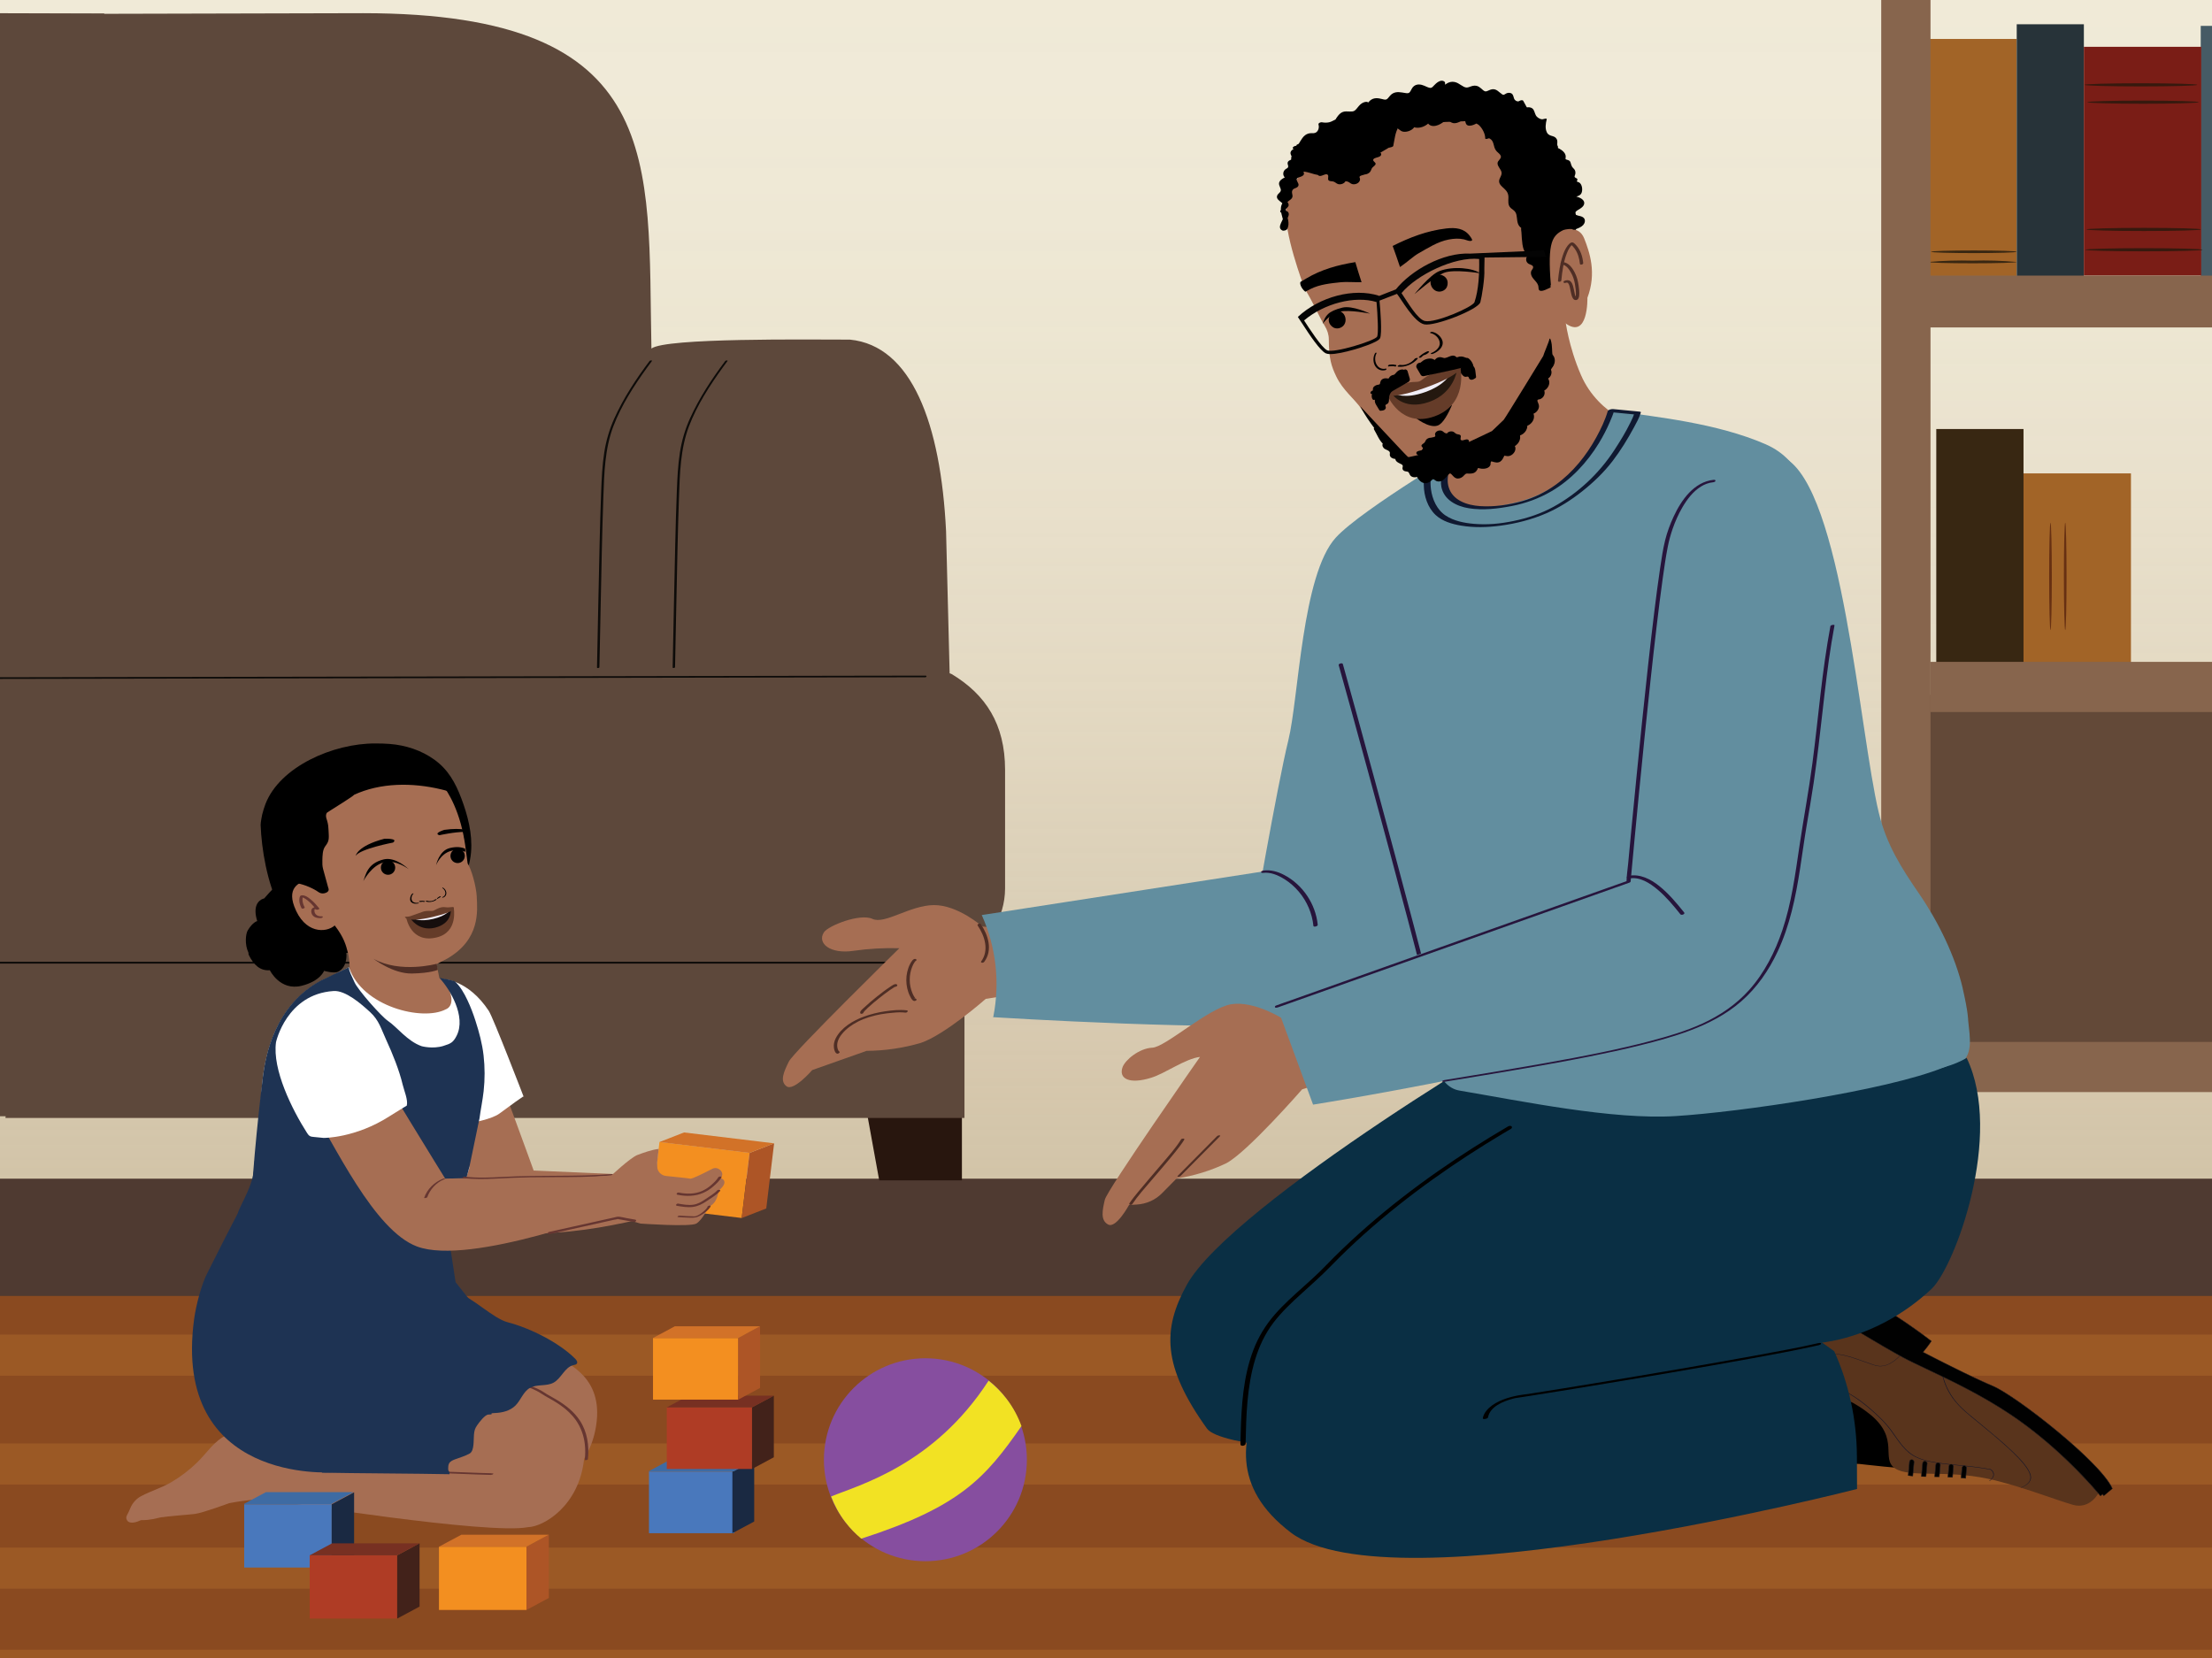 <?xml version="1.0" encoding="UTF-8"?>
<svg xmlns="http://www.w3.org/2000/svg" xmlns:xlink="http://www.w3.org/1999/xlink" viewBox="0 0 1334 1000">
  <rect x="0" y="0" width="1334" height="1000" fill="#808080" stroke="none"/>
  <defs>
    <style>
      .cls-1 {
        fill: none;
      }

      .cls-2 {
        fill: #673012;
      }

      .cls-3 {
        fill: #131429;
      }

      .cls-4 {
        fill: #040404;
      }

      .cls-5 {
        fill: #101931;
      }

      .cls-6 {
        fill: #273339;
      }

      .cls-7 {
        fill: #010101;
      }

      .cls-8 {
        fill: #864e9f;
      }

      .cls-9 {
        fill: #1a2942;
      }

      .cls-10 {
        fill: #653c29;
      }

      .cls-11 {
        fill: #231f20;
      }

      .cls-12 {
        fill: #7a1d16;
      }

      .cls-13 {
        fill: #27153c;
      }

      .cls-14 {
        fill: #d27228;
      }

      .cls-15 {
        fill: #f1eef7;
      }

      .cls-16 {
        fill: #af3c25;
      }

      .cls-17 {
        fill: #f38f20;
      }

      .cls-18 {
        fill: #3e6ba3;
      }

      .cls-19 {
        fill: #36190e;
      }

      .cls-20 {
        fill: #4f3a31;
      }

      .cls-21 {
        fill: #663631;
      }

      .cls-22 {
        fill: #1e3353;
      }

      .cls-23 {
        fill: #a66e53;
      }

      .cls-24 {
        fill: #0a2f44;
      }

      .cls-25 {
        fill: #a26427;
      }

      .cls-26 {
        fill: url(#linear-gradient);
        opacity: .5;
      }

      .cls-27 {
        fill: #b3b2ab;
      }

      .cls-28 {
        fill: #fff;
      }

      .cls-29 {
        fill: #4978bc;
      }

      .cls-30 {
        fill: #59341c;
      }

      .cls-31 {
        fill: #8a4a20;
      }

      .cls-32 {
        fill: #0d0b09;
      }

      .cls-33 {
        fill: #42221a;
      }

      .cls-34 {
        fill: #9b5925;
      }

      .cls-35 {
        fill: #160e0d;
      }

      .cls-36 {
        fill: #f2ebd1;
      }

      .cls-37 {
        fill: #382712;
      }

      .cls-38 {
        fill: #24180f;
      }

      .cls-39 {
        fill: #628e9f;
      }

      .cls-40 {
        stroke: #000;
        stroke-miterlimit: 10;
      }

      .cls-41 {
        fill: #5d483b;
      }

      .cls-42 {
        fill: #28160e;
      }

      .cls-43 {
        fill: #ad5526;
      }

      .cls-44 {
        fill: #825639;
      }

      .cls-45 {
        fill: #f2e223;
      }

      .cls-46 {
        fill: #465b65;
      }

      .cls-47 {
        fill: #eb9944;
      }

      .cls-48 {
        fill: #87654d;
      }

      .cls-49 {
        fill: #634938;
      }

      .cls-50 {
        clip-path: url(#clippath);
      }

      .cls-51 {
        fill: #4f2e25;
      }

      .cls-52 {
        fill: #773022;
      }
    </style>
    <linearGradient id="linear-gradient" x1="-584.41" y1="2870.03" x2="274.38" y2="2870.03" gradientTransform="translate(-2215.47 494.43) rotate(90) scale(1 -1)" gradientUnits="userSpaceOnUse">
      <stop offset="0" stop-color="#f0ebe0"/>
      <stop offset=".18" stop-color="#eee8dd" stop-opacity=".99"/>
      <stop offset=".33" stop-color="#e8e1d4" stop-opacity=".97"/>
      <stop offset=".46" stop-color="#ded4c5" stop-opacity=".93"/>
      <stop offset=".59" stop-color="#d0c2b0" stop-opacity=".88"/>
      <stop offset=".72" stop-color="#bdab95" stop-opacity=".82"/>
      <stop offset=".84" stop-color="#a78e73" stop-opacity=".73"/>
      <stop offset=".96" stop-color="#8d6d4d" stop-opacity=".64"/>
      <stop offset="1" stop-color="#83603d" stop-opacity=".6"/>
    </linearGradient>
    <clipPath id="clippath">
      <polygon class="cls-1" points="1484.46 1080.06 -166.69 1080.06 -105.39 800.54 1423.16 800.54 1484.46 1080.06"/>
    </clipPath>
  </defs>
  <g id="Layer_2" data-name="Layer 2">
    <polyline class="cls-36" points="1570.59 1012.51 1570.59 -132.81 -240.49 -132.81 -240.49 1012.51"/>
    <polyline class="cls-26" points="1610.07 765.98 -300.95 765.98 -300.95 -92.81 1610.07 -92.81"/>
    <polyline class="cls-20" points="-255.7 1059.24 1573.48 1059.24 1573.48 710.88 -255.7 710.88"/>
    <polygon class="cls-31" points="1573.48 1050.04 -373.54 1050.04 -274.81 781.62 1474.75 781.62 1573.48 1050.04"/>
    <polygon class="cls-42" points="580.11 630.84 515.5 630.84 530.23 711.89 580.11 711.89 580.11 630.84"/>
    <path class="cls-41" d="M573.92,406.53l-1.22-.46-2.16-85.82c-3.19-64.77-20.71-111.77-57.97-115.42-25.36,0-111.16-1.17-119.71,5.39-2.37-112.51,9.86-202.27-173.93-202.27l-202.59.49C14.19,58.11,8.3,107.6.98,156.76c-9.17,61.67,8.79,122.96-.6,184.59-4.72,30.97,36.06,62.17,32.06,93.25-4.07,31.66-8.19,63.31-12.2,94.98-6.09,48.15-11.93,96.38-16.95,144.69h578.36v-100.37c14.4-4.71,24.41-20.28,24.49-38.08v-71.59c-.04-27.43-11.67-45.34-32.21-57.69Z"/>
    <path class="cls-41" d="M34.56,673.22c.57-14.1,1.11-28.2,1.54-42.31.99-32.45,34.3-64.9,34.3-97.36L62.86,8.15l-435.94-1.23c-94.39.02-110.1,89.76-112.47,202.27-8.54-6.57-94.34-5.39-119.71-5.39-37.26,3.65-54.77,50.65-57.97,115.42l-2.16,85.82-1.22.46c-20.54,12.35-32.17,30.26-32.21,57.69v71.59c.08,17.8,10.09,33.37,24.49,38.08v100.37H34.56Z"/>
    <path class="cls-32" d="M-665.85,581.16H157.3c14.25,0,28.51,0,42.76,0h325.78c5.89,0,11.77,0,17.66,0h32.63c.84,0,1.1-1.1.12-1.1h-72.19c-8.1,0-16.2,0-24.3,0h-160.81c-12.86,0-25.72,0-38.58,0H67.45c-15.02,0-30.04,0-45.07,0H-246.91c-14.25,0-28.51,0-42.76,0h-376.07c-.84,0-1.1,1.1-.12,1.1h0Z"/>
    <path class="cls-32" d="M-659.6,410.64c.72,0,1.44,0,2.16,0,2.09,0,4.19,0,6.28-.01,3.4,0,6.8-.01,10.19-.02,4.66,0,9.32-.02,13.98-.02,5.8-.01,11.6-.02,17.4-.03,6.91-.01,13.83-.02,20.74-.04,7.94-.01,15.88-.03,23.83-.04,8.87-.02,17.75-.03,26.62-.05,9.78-.02,19.56-.03,29.35-.05,10.6-.02,21.19-.04,31.79-.06,11.31-.02,22.62-.04,33.92-.06,12.05-.02,24.09-.04,36.14-.06l37.74-.07c13.11-.02,26.21-.05,39.32-.07,13.64-.02,27.28-.05,40.92-.07,13.95-.02,27.91-.05,41.86-.07,14.27-.03,28.54-.05,42.81-.08,14.6-.03,29.19-.05,43.79-.08,14.69-.03,29.38-.05,44.07-.08,14.8-.03,29.59-.05,44.39-.08,14.91-.03,29.83-.05,44.74-.08,14.79-.03,29.59-.05,44.38-.08,14.69-.03,29.37-.05,44.06-.08,14.59-.03,29.18-.05,43.77-.08,14.26-.03,28.52-.05,42.77-.08,13.94-.02,27.88-.05,41.82-.07,13.62-.02,27.25-.05,40.87-.07,13.09-.02,26.17-.05,39.26-.07,12.59-.02,25.18-.04,37.77-.07,11.99-.02,23.97-.04,35.96-.06,11.28-.02,22.56-.04,33.84-.06,10.57-.02,21.13-.04,31.7-.06,9.75-.02,19.5-.03,29.25-.05,8.84-.02,17.67-.03,26.51-.05,7.9-.01,15.81-.03,23.71-.04,6.87-.01,13.75-.02,20.62-.04,5.76-.01,11.51-.02,17.27-.03l13.84-.02c3.35,0,6.7-.01,10.04-.02,2.04,0,4.08,0,6.12-.01.66,0,1.33,0,1.99,0,.8,0,1.13-1,.15-1-.72,0-1.44,0-2.16,0-2.09,0-4.19,0-6.28.01-3.4,0-6.8.01-10.19.02-4.66,0-9.32.02-13.98.02-5.8.01-11.6.02-17.4.03-6.91.01-13.83.02-20.74.04-7.94.01-15.88.03-23.83.04-8.87.02-17.75.03-26.62.05-9.78.02-19.56.03-29.35.05-10.6.02-21.19.04-31.79.06-11.31.02-22.62.04-33.92.06-12.05.02-24.09.04-36.14.06-12.58.02-25.16.04-37.74.07-13.11.02-26.21.05-39.32.07-13.64.02-27.28.05-40.92.07-13.95.02-27.91.05-41.86.07-14.27.03-28.54.05-42.81.08-14.6.03-29.19.05-43.79.08l-44.07.08c-14.8.03-29.59.05-44.39.08-14.91.03-29.83.05-44.74.08l-44.38.08c-14.69.03-29.37.05-44.06.08-14.59.03-29.18.05-43.77.08-14.26.03-28.52.05-42.77.08-13.94.02-27.88.05-41.82.07-13.62.02-27.25.05-40.87.07-13.09.02-26.17.05-39.26.07-12.59.02-25.18.04-37.77.07-11.99.02-23.97.04-35.96.06-11.28.02-22.56.04-33.84.06-10.57.02-21.13.04-31.7.06-9.75.02-19.5.03-29.25.05-8.84.02-17.67.03-26.51.05-7.9.01-15.81.03-23.71.04-6.87.01-13.75.02-20.62.04-5.76.01-11.51.02-17.27.03-4.61,0-9.23.02-13.84.02-3.35,0-6.7.01-10.04.02-2.04,0-4.08,0-6.12.01-.66,0-1.33,0-1.99,0-.8,0-1.13,1-.15,1h0Z"/>
    <path class="cls-32" d="M391.76,217.69c-8.17,10.87-15.81,22.45-21.38,34.89-2.9,6.49-4.86,13.26-5.96,20.28-1.22,7.76-1.56,15.62-1.87,23.45-.42,10.62-.7,21.25-.95,31.88-.31,12.57-.57,25.14-.82,37.71-.22,11.11-.43,22.21-.68,33.32-.02,1.11-.05,2.21-.07,3.32-.02.66,1.44.4,1.46-.15.24-10.63.44-21.26.65-31.89.25-12.51.5-25.02.79-37.53.26-11.07.53-22.15.94-33.22.52-14.32.86-29.07,6.02-42.63,4.87-12.78,12.53-24.61,20.51-35.65.9-1.24,1.81-2.48,2.73-3.7.42-.56-1.04-.51-1.36-.09h0Z"/>
    <path class="cls-32" d="M437.39,217.71c-8.12,10.8-15.69,22.3-21.27,34.64-2.97,6.56-4.96,13.41-6.08,20.52-1.22,7.76-1.56,15.62-1.87,23.45-.42,10.62-.7,21.25-.95,31.88-.31,12.57-.57,25.14-.82,37.71-.22,11.11-.43,22.21-.68,33.32-.02,1.11-.05,2.21-.07,3.32-.01.6,1.44.31,1.45-.18.24-10.63.44-21.26.65-31.89.25-12.51.5-25.02.79-37.53.26-11.07.53-22.15.94-33.22.52-14.32.87-29.07,6.02-42.63,4.86-12.79,12.53-24.62,20.5-35.66.9-1.24,1.81-2.48,2.73-3.7.39-.52-1.06-.42-1.35-.04h0Z"/>
    <rect class="cls-49" x="1149.38" y="419.08" width="752.5" height="230.75"/>
    <rect class="cls-25" x="1163.48" y="23.49" width="52.68" height="143.52"/>
    <path class="cls-37" d="M1216.16,151.85c0,.45-11.53.8-25.77.8s-25.8-.34-25.8-.8,11.53-.8,25.8-.8,25.77.34,25.77.8Z"/>
    <path class="cls-37" d="M1216.16,158c0,.45-11.83.8-26.51.8-14.69,0-26.51-.34-26.51-.8,8.81-.79,17.67-1.05,26.51-.8,8.85-.26,17.7,0,26.51.8Z"/>
    <rect class="cls-46" x="1327.2" y="15.61" width="20.23" height="151.53"/>
    <rect class="cls-6" x="1216.24" y="14.63" width="40.49" height="153.04"/>
    <rect class="cls-12" x="1256.73" y="28.23" width="70.79" height="137.98"/>
    <path class="cls-19" d="M1325.11,51.17c0,.53-15.22.95-33.99.95-18.77,0-33.99-.42-33.99-.95s15.22-.95,33.99-.95,33.99.42,33.99.95Z"/>
    <path class="cls-19" d="M1325.98,61.62c0,.53-15.03.95-33.57.95s-33.54-.42-33.54-.95,15.01-.95,33.54-.95c18.53,0,33.57.42,33.57.95Z"/>
    <path class="cls-19" d="M1328.24,150.63c0,.53-15.91.95-35.34.95-19.44,0-35.34-.42-35.34-.95s15.91-.95,35.34-.95,35.34.42,35.34.95Z"/>
    <path class="cls-19" d="M1327.28,138.38c0,.53-15.41.95-34.47.95-19.06,0-34.47-.42-34.47-.95s15.43-.95,34.47-.95,34.47.37,34.47.95Z"/>
    <rect class="cls-25" x="1218.41" y="285.51" width="66.71" height="114.97"/>
    <rect class="cls-37" x="1167.72" y="258.75" width="52.61" height="141.7"/>
    <path class="cls-2" d="M1236.6,379.99c-.45,0-.8-14.48-.8-32.35,0-17.87.34-32.35.8-32.35s.8,14.48.8,32.35c0,17.87-.34,32.35-.8,32.35Z"/>
    <path class="cls-2" d="M1245.48,379.99c-.45,0-.8-14.48-.8-32.35s.34-32.35.8-32.35.8,14.48.8,32.35c0,17.87-.34,32.35-.8,32.35Z"/>
    <rect class="cls-48" x="1134.52" y="-132.81" width="29.72" height="807.35"/>
    <rect class="cls-48" x="1143.18" y="166.22" width="784.21" height="31.26"/>
    <rect class="cls-48" x="1164.03" y="399.18" width="762.7" height="30.25"/>
    <rect class="cls-48" x="1149.38" y="628.4" width="777.35" height="30.25"/>
  </g>
  <g id="Layer_1" data-name="Layer 1">
    <path class="cls-23" d="M229.05,611.06c1.86,11.82,6.24,23.14,12.58,33.45,15.67,25.48,41.05,88.38,54.74,94.46,31.69,14.08,105.27-7.71,105.27-7.71l-.68-21.83-79.12-3.46s-22.67-62.85-31.45-83.79c-3.63-8.67,3.06-5.99-11.92-17.48-1.01-.78-8.18-4.23-8.81-4.63"/>
    <g class="cls-50">
      <rect class="cls-34" x="-183.72" y="870.56" width="1712.99" height="24.79"/>
      <rect class="cls-34" x="-181.92" y="804.92" width="1712.99" height="24.79"/>
      <rect class="cls-34" x="-192.59" y="933.38" width="1712.99" height="24.79"/>
      <rect class="cls-34" x="-191.86" y="994.97" width="1712.99" height="24.79"/>
    </g>
    <path d="M1076.62,819.57c2.77-8.62,12-18.27,18.74-22.94,6.73-4.67,15.63-1.58,18.01-.79,17.69,5.84,27.7,19.27,42.16,30.35,11.08,8.49,23.21,15.62,36.02,21.18,13.02,5.65,26.89,7.93,40.02,12.92.09.04.19.07.28.11,6.51,2.47,11.95,7.16,15.41,13.21,1.26,2.21,2.54,4.38,3.92,6.42,1.91,2.82,3.89,4.88,2.44,8.52-2.68,6.7-13.78-.52-17.05-1.61-.61-.2-1.25-.24-1.87-.13-2.51.43-9.96,1.31-22.78-.4-1.24-.17-2.45-.24-3.63-.27-.02.07.02-.07,0,0-6.78-.52-43.53.21-48.99.13-10.76-.16-37.76-3.33-37.76-3.33,0,0-44.02-2.48-57.52,7.42l-21.11-50.62s30.94-11.54,33.71-20.16Z"/>
    <g>
      <path class="cls-30" d="M1265.66,900.31s-5.14,10.28-15.67,7.24c-10.52-3.04-32.8-11.79-51.26-15.72-25.63-5.47-47.21-.43-55.89-6.25-8.83-5.92,3.02-17.7-14.86-32.39-17.74-14.57-38.49-16.1-39.56-16.48-2.27-5.54,11.41-38.21,21.56-41.1,10.16-2.89,56.61,28.59,56.61,28.59l40.61,20.87,36.32,26.36,22.12,28.89Z"/>
      <path class="cls-3" d="M1149.28,813.18c-2.37,3.32-5.19,6.52-8.71,8.65-1.93,1.17-4.11,1.98-6.38,2.02-2.59.04-5.05-1.05-7.46-1.88-4.76-1.65-9.49-3.51-14.41-4.64-3.85-.88-7.91-1.19-11.68.21-4.86,1.81-8.13,5.92-10.53,10.35-.07.13.25.09.29,0,2.28-4.21,5.34-8.17,9.89-10.05,4.09-1.69,8.57-1.18,12.75-.13,5.08,1.28,9.98,3.23,14.93,4.92,2.17.74,4.26,1.52,6.59,1.37,1.91-.12,3.75-.75,5.43-1.65,3.91-2.11,7.01-5.59,9.56-9.17.08-.11-.24-.08-.29,0h0Z"/>
      <path class="cls-3" d="M1088.25,833.44c4.33.25,8.65.75,12.88,1.77,4.74,1.14,9.3,2.9,13.57,5.24,5.09,2.79,9.62,6.37,13.98,10.18,3.14,2.74,6.19,5.61,8.93,8.76,4.68,5.41,7.93,12.06,13.5,16.7,3.23,2.7,7.3,4.18,11.35,5.15,4.94,1.2,10.03,1.73,15.08,2.24,5.81.59,11.64,1.1,17.42,1.96,1.54.23,3.07.48,4.6.76.6.11.82.12,1.25.49.97.85,1.58,2.09,1.24,3.39s-1.32,2.21-2.29,2.99c-.17.13.09.23.21.14,1.37-1.11,2.88-2.73,2.41-4.65-.21-.88-.89-1.86-1.69-2.33-.07-.04-.11-.07-.18-.1-.31-.14-.75-.14-1.09-.2-.44-.08-.89-.16-1.33-.24-1.53-.26-3.06-.49-4.59-.71-3.05-.42-6.11-.76-9.17-1.07-5.5-.56-11.02-.99-16.48-1.86-4.59-.73-9.29-1.76-13.38-4.03s-7.36-6.22-10.11-10.06c-1.69-2.36-3.26-4.79-5.08-7.05-2.32-2.89-4.93-5.54-7.66-8.05-4.21-3.88-8.62-7.64-13.47-10.71-4.28-2.7-8.89-4.86-13.74-6.33-4.21-1.27-8.55-2.01-12.92-2.39-1.04-.09-2.09-.17-3.14-.23-.15,0-.33.21-.11.22h0Z"/>
      <path class="cls-3" d="M1179.57,830.71c-2.82-1.45-5.64-2.9-8.46-4.35-.06-.03-.32,0-.31.1.86,6.07,3.24,11.8,6.8,16.78,4.23,5.91,10.01,10.26,15.57,14.83,5.82,4.79,11.65,9.58,17.23,14.65,2.41,2.19,4.77,4.43,7,6.8,1.8,1.92,3.55,3.92,4.99,6.13,1.04,1.6,2.1,3.5,2.11,5.48,0,3.14-3.29,5.03-5.83,6.05-.21.08-.01.15.12.09,2.33-.94,5.16-2.45,5.89-5.08.41-1.5-.1-3.1-.74-4.46-.97-2.05-2.38-3.9-3.83-5.63-1.97-2.35-4.13-4.53-6.35-6.64-5.41-5.17-11.18-9.97-16.94-14.74-3.1-2.56-6.21-5.11-9.31-7.68-2.75-2.28-5.37-4.66-7.67-7.41-4.6-5.52-7.72-12.13-8.73-19.27l-.31.1c2.82,1.45,5.64,2.9,8.46,4.35.09.04.35-.09.3-.11h0Z"/>
      <g>
        <path class="cls-47" d="M1173.99,828.19l.31-.06-.34-.18c.01.08.02.16.04.23Z"/>
        <path class="cls-11" d="M1173.96,828.27c.09-.02.18-.03.27-.05h.04c.06-.02.12-.03.16-.08,0,0,.01-.01.02-.02,0,0,0-.01,0-.02,0,0,0-.01,0-.02,0-.01-.01-.02-.03-.02-.04-.02-.08-.04-.12-.06l-.19-.1-.04-.02h-.03s-.04,0-.05,0c-.04,0-.07.01-.1.02-.02,0-.05.02-.07.04-.02.01-.04.04-.03.06.01.08.02.16.04.23,0,.02.04.03.06.03.02,0,.04,0,.05,0,.02,0,.04,0,.06-.01.04-.01.08-.02.11-.05.02-.01.04-.03.03-.06-.01-.08-.02-.16-.04-.23l-.29.11s.08.04.12.06l.19.1.04.02.15-.15c-.09.02-.18.03-.27.05h-.04s-.08.03-.12.05c-.02,0-.03.02-.04.03-.01,0-.02.02-.02.03v.02s.01.02.03.03c.03.01.07.01.1,0Z"/>
      </g>
      <g>
        <path class="cls-47" d="M1158.51,822.52l1.45,1.14c.89-1.13,1.7-1.95,2.2-2.42-.49-.32-1.03-.67-1.59-1.04-.54.53-1.27,1.31-2.06,2.31Z"/>
        <path class="cls-11" d="M1158.39,822.61c.42.33.85.67,1.27,1,.06.05.12.09.18.14.07.05.21.02.25-.05.67-.86,1.41-1.67,2.2-2.42.04-.04.04-.1,0-.13-.53-.35-1.06-.69-1.59-1.04-.08-.05-.19-.02-.25.05-.74.72-1.42,1.5-2.06,2.31-.12.16.18.2.26.09.64-.81,1.32-1.59,2.06-2.31l-.25.05c.53.34,1.06.69,1.59,1.04v-.13c-.8.75-1.53,1.56-2.21,2.42l.25-.05c-.42-.33-.85-.67-1.27-1-.06-.05-.12-.09-.18-.14-.11-.08-.38.07-.24.18Z"/>
      </g>
      <g>
        <path class="cls-47" d="M1150.77,818.98c.89-1.05,1.76-2.18,2.58-3.35l-.22-.16c-.44-.27-.89-.55-1.35-.84-.78,1.1-1.59,2.16-2.43,3.15l1.41,1.2Z"/>
        <path class="cls-11" d="M1150.92,818.98c.91-1.08,1.77-2.2,2.58-3.35.01-.02.02-.05,0-.06-.51-.37-1.06-.68-1.59-1.01-.07-.04-.23,0-.27.07-.76,1.08-1.57,2.14-2.43,3.15-.01.02-.02.05,0,.06.47.4.94.8,1.41,1.2.08.07.37-.05.29-.12-.47-.4-.94-.8-1.41-1.2v.06c.85-1.01,1.66-2.07,2.43-3.15l-.27.07c.52.32,1.05.63,1.55.98v-.06c-.81,1.15-1.67,2.27-2.58,3.35-.05.06.04.08.08.09.07,0,.16-.03.21-.08Z"/>
      </g>
      <g>
        <path class="cls-7" d="M1115.11,785.59s-6.7,8.11-5.77,8.68l-.68,1.47c5.84,3.59,26.01,15.92,38.79,22.84,3.9,2.11,9,4.52,14.91,7.32,13.71,6.48,32.48,15.36,50.37,27.35,3.2,2.15,6.32,4.35,9.25,6.55,24.53,18.41,41.27,38.14,44.81,42.45l1.16-1.13c.54.66.82,1.02.82,1.02,0,0,1.72-1.44,3.28-2.75h0c.14-.12.27-.23.41-.34.56-.47,1.07-.9,1.45-1.22-6.79-15.86-58.14-56.08-72.19-61.95-.89-.37-1.84-.78-2.83-1.21-.41-.18-.85-.38-1.27-.57-.65-.29-1.29-.58-1.98-.89-14.75-6.72-35.89-17.7-35.89-17.7,0,0,1.45-1.71,3.02-3.81h0s.03-.04.05-.07c.67-.89,1.36-1.84,1.97-2.76-21.79-16.86-44.88-29.37-44.88-29.37l-4.77,6.08Z"/>
        <path class="cls-11" d="M1114.96,785.6c-.97,1.17-1.91,2.37-2.83,3.58-.67.89-1.34,1.8-1.95,2.73-.39.59-.96,1.32-1.08,2.03-.03.18.05.31.03.44-.07.44-.45.97-.64,1.38,0,.01,0,.02,0,.03,3.65,2.24,7.31,4.47,10.97,6.68,5.33,3.22,10.68,6.4,16.06,9.53,5.2,3.02,10.42,6.04,15.8,8.73,6.26,3.13,12.63,6.03,18.94,9.06,6.45,3.1,12.85,6.29,19.15,9.68,7.03,3.78,13.94,7.81,20.64,12.17,6.9,4.5,13.53,9.38,19.91,14.59,5.71,4.66,11.22,9.55,16.55,14.64,4.17,3.99,8.22,8.1,12.14,12.34,2.43,2.62,4.8,5.29,7.1,8.03.29.35.58.7.87,1.05.05.06.25-.02.29-.06.39-.38.77-.76,1.16-1.13l-.29.06c.28.34.55.68.82,1.02.05.07.24-.03.29-.06,1.09-.92,2.19-1.83,3.28-2.75l-.3.05h0c.03.09.26-.02.3-.05.62-.52,1.24-1.04,1.85-1.56.01,0,.02-.02.01-.03-1.25-2.91-3.25-5.5-5.25-7.94-2.85-3.47-5.97-6.72-9.17-9.87-3.81-3.74-7.76-7.34-11.79-10.85-4.23-3.68-8.55-7.26-12.93-10.76-4.2-3.35-8.47-6.61-12.82-9.78-3.69-2.68-7.42-5.3-11.27-7.75-2.68-1.71-5.41-3.41-8.3-4.73s-6.05-2.63-9.04-4.01-6.15-2.9-9.2-4.38c-5.72-2.78-11.42-5.63-17.09-8.52-1.82-.93-3.64-1.85-5.45-2.79-.48-.25-.97-.5-1.45-.75-.09-.05-.26-.1-.34-.17-.1-.1-.09.06.02-.11.29-.45.7-.85,1.04-1.27.64-.8,1.27-1.6,1.89-2.42l-.29.06h0c.07.05.26-.01.3-.08.67-.94,1.37-1.87,2.02-2.83,0-.01,0-.02,0-.03-7.93-6.13-16.18-11.84-24.61-17.24-5.64-3.61-11.37-7.1-17.19-10.41-1.02-.58-2.05-1.16-3.08-1.72-.07-.04-.24,0-.29.06-1.59,2.03-3.18,4.06-4.77,6.08-.07.08.24.04.29-.02,1.59-2.03,3.18-4.06,4.77-6.08l-.29.06c3.32,1.8,6.59,3.73,9.83,5.67,7.8,4.67,15.46,9.59,22.91,14.8,2.48,1.73,4.94,3.5,7.38,5.3,1.28.95,2.55,1.9,3.81,2.87.26.2.88.49.82.89-.04.26-.49.72-.64.93-.41.58-.84,1.14-1.25,1.72l.3-.08h0c-.06-.05-.25,0-.29.06-.98,1.29-1.98,2.57-3.02,3.81,0,.01-.03.03,0,.05,2.51,1.31,5.04,2.59,7.56,3.88,5.59,2.84,11.2,5.65,16.84,8.39,3,1.46,6.01,2.9,9.04,4.31,3,1.39,6.04,2.68,9.06,4.02,2.81,1.26,5.45,2.89,8.04,4.54,3.73,2.37,7.37,4.9,10.95,7.49,4.23,3.06,8.38,6.22,12.47,9.45,4.32,3.41,8.57,6.92,12.74,10.51,4,3.45,7.92,6.98,11.72,10.65,3.28,3.17,6.49,6.43,9.45,9.91,2.16,2.54,4.31,5.21,5.83,8.19.11.22.36.57.39.82.03.3-.43.55-.66.74-.37.31-.74.63-1.12.94l.3-.05h0c-.03-.09-.26.02-.3.05-1.09.92-2.19,1.83-3.28,2.75l.29-.06c-.27-.34-.55-.68-.82-1.02-.05-.06-.25.02-.29.06-.39.38-.77.76-1.16,1.13l.29-.06c-1.9-2.32-3.88-4.58-5.89-6.8-3.65-4.04-7.42-7.97-11.3-11.79-5.15-5.07-10.5-9.96-16.02-14.62-6.35-5.36-12.94-10.44-19.82-15.1-6.79-4.6-13.82-8.83-21-12.79-6.52-3.6-13.16-6.97-19.86-10.23-6.35-3.08-12.76-6.03-19.1-9.12-5.59-2.73-11.01-5.77-16.4-8.88-5.54-3.2-11.04-6.47-16.52-9.77-3.93-2.37-7.86-4.75-11.77-7.15-.07-.05-.35-.16-.39-.23-.04-.08.11-.31.16-.41l.49-1.06s0-.02,0-.03c-.37-.27.43-1.42.58-1.67.62-1.04,1.34-2.02,2.07-2.99,1.01-1.35,2.05-2.68,3.12-3.98.07-.08-.23-.04-.29.02Z"/>
      </g>
      <g>
        <path class="cls-7" d="M1154.31,881.83c.05-.52-.21-1.01-.62-1.29-.18-.12-.39-.2-.62-.23-.75-.09-1.42.45-1.49,1.2l-.78,8.44c.88.12,1.79.21,2.74.29l.78-8.41Z"/>
        <path class="cls-11" d="M1154.46,881.81c.05-.77-.47-1.45-1.24-1.59-.63-.11-1.32.17-1.64.74-.25.44-.22,1.06-.27,1.55l-.53,5.79c-.05.55-.1,1.1-.15,1.66,0,.06.05.08.1.08.91.12,1.82.21,2.74.29.06,0,.21-.03.22-.12.23-2.46.45-4.92.68-7.38.03-.34.06-.69.1-1.03.01-.14-.31-.09-.32.03-.23,2.46-.45,4.92-.68,7.38-.03.34-.06.69-.1,1.03l.22-.12c-.91-.08-1.83-.17-2.74-.29l.1.08c.12-1.27.23-2.53.35-3.8.14-1.51.28-3.02.42-4.53.04-.42.19-.81.57-1.04.89-.55,1.92.35,1.86,1.28,0,.14.31.09.32-.03Z"/>
      </g>
      <g>
        <path class="cls-7" d="M1162.23,882.75c.05-.52-.21-1.01-.62-1.29-.18-.12-.39-.2-.62-.23-.75-.09-1.42.45-1.49,1.2l-.75,8.09c.9.03,1.81.05,2.76.07l.72-7.84Z"/>
        <path class="cls-11" d="M1162.39,882.73c.05-.73-.43-1.39-1.15-1.55-.61-.14-1.3.1-1.66.62-.3.43-.27,1.04-.32,1.55l-.52,5.59c-.05.53-.1,1.07-.15,1.6,0,.05.05.06.09.06.92.03,1.84.05,2.76.07.05,0,.21-.03.22-.11.21-2.29.42-4.57.63-6.86.03-.33.06-.66.09-.98.01-.12-.31-.06-.32.04-.21,2.29-.42,4.57-.63,6.86-.03.33-.06.66-.09.98l.22-.11c-.92-.02-1.84-.04-2.76-.07l.09.06c.11-1.23.23-2.46.34-3.7.13-1.44.26-2.88.4-4.32.04-.45.25-.88.68-1.08.89-.42,1.81.48,1.75,1.37,0,.12.31.06.32-.04Z"/>
      </g>
      <g>
        <path class="cls-7" d="M1169.5,890.74l.65-7.06c.05-.52-.21-1.01-.62-1.29-.18-.12-.39-.2-.62-.23-.75-.09-1.42.45-1.49,1.2l-.68,7.33c.9.01,1.82.03,2.76.05Z"/>
        <path class="cls-11" d="M1169.66,890.7c.1-1.05.19-2.1.29-3.15.12-1.27.23-2.54.35-3.81.02-.27,0-.53-.1-.78-.24-.54-.78-.87-1.36-.87-.81,0-1.5.55-1.58,1.37-.11,1.19-.22,2.39-.33,3.58l-.21,2.29-.08.85c-.01.16-.05.32-.04.48,0,.02,0,.04,0,.07,0,.02.05.02.06.02.92.01,1.84.03,2.76.05.06,0,.18-.01.22-.06.03-.04.06-.07-.02-.07-.92-.02-1.84-.04-2.76-.05l.06.02c.09-.96.18-1.92.27-2.88.12-1.35.25-2.69.37-4.04.05-.51.11-1.02.58-1.34.57-.39,1.35-.05,1.68.49.17.28.22.59.19.91-.1,1.16-.21,2.31-.32,3.47l-.2,2.19-.07.81c-.01.15-.05.31-.04.46,0,.02,0,.04,0,.06,0,.04.31,0,.32-.08Z"/>
      </g>
      <g>
        <path class="cls-7" d="M1178.08,884.6c.05-.52-.21-1.01-.62-1.29-.18-.12-.39-.2-.62-.23-.76-.09-1.42.45-1.49,1.2l-.61,6.61c.91.03,1.82.07,2.75.12l.59-6.42Z"/>
        <path class="cls-11" d="M1178.24,884.59c.05-.64-.31-1.24-.9-1.49-.54-.23-1.19-.14-1.64.24-.47.4-.5.94-.56,1.5-.14,1.56-.29,3.11-.43,4.67-.04.47-.09.94-.13,1.41,0,.06.05.09.1.09.92.03,1.83.07,2.75.12.07,0,.21-.03.22-.12.17-1.87.35-3.74.52-5.61.02-.27.05-.54.07-.8.01-.15-.31-.1-.32.03-.17,1.87-.35,3.74-.52,5.61-.02.27-.05.54-.07.8l.22-.12c-.92-.05-1.83-.09-2.75-.12l.1.09c.1-1.08.2-2.15.3-3.23.1-1.13.19-2.25.31-3.38.06-.56.46-1.05,1.05-1.09.8-.06,1.42.67,1.37,1.43-.01.15.31.1.32-.03Z"/>
      </g>
      <g>
        <path class="cls-7" d="M1186,885.53c.05-.52-.21-1.01-.62-1.29-.18-.12-.39-.2-.62-.23-.75-.09-1.42.45-1.49,1.2l-.57,6.16c.91.07,1.82.15,2.74.24l.56-6.09Z"/>
        <path class="cls-11" d="M1186.16,885.51c.04-.6-.27-1.18-.81-1.45-.51-.26-1.14-.21-1.62.11-.36.25-.58.64-.63,1.07-.01.14-.03.28-.04.41l-.4,4.39c-.04.45-.08.9-.12,1.35,0,.06.05.09.1.09.91.08,1.83.15,2.74.24.07,0,.21-.03.22-.12.16-1.78.33-3.56.49-5.34.02-.25.05-.5.07-.75.01-.15-.31-.1-.32.03-.16,1.78-.33,3.56-.49,5.34-.02.25-.05.5-.07.75l.22-.12c-.91-.09-1.83-.17-2.74-.24l.1.09c.09-1.02.19-2.04.28-3.06s.17-2.07.29-3.1c.07-.61.56-1.12,1.19-1.08.73.04,1.27.71,1.22,1.43-.01.15.31.1.32-.03Z"/>
      </g>
    </g>
    <path class="cls-23" d="M617.94,598.7l-23.47,3.74s-24.69,21.74-39.19,26.57c-10.61,3.1-21.61,4.71-32.66,4.78l-32.79,11.59s-11.19,12.98-15.5,9.78c-4.31-3.2-1.41-9.16,1.42-14.94,2.83-5.78,66.62-68.33,66.62-68.33-9.25-.27-18.51.26-27.67,1.57-14.06,2.12-22.03-4.56-17.85-11.12,2.58-4.04,21.82-11.63,29.29-8.14,7.47,3.48,22.53-8.16,37-8.32,14.48-.15,29.27,12.92,29.27,12.92,7.67.9,18.66-.17,18.66-.17,8.38,11.18,6.87,40.07,6.87,40.07Z"/>
    <path class="cls-51" d="M505.75,634.13c.47.03.2.02-.04-.36-.3-.47-.49-1.01-.62-1.55-.28-1.15-.25-2.37-.01-3.52.38-1.8,1.4-3.49,2.54-4.92,2.61-3.29,6.18-5.79,9.9-7.68,4.24-2.15,8.92-3.49,13.58-4.37,2.41-.46,4.83-.66,7.27-.91,2.6-.27,5.09-.4,7.7-.08.94.12,2.12-1.21.74-1.38-4.39-.54-8.91-.02-13.27.62-4.25.63-8.42,1.68-12.46,3.13-6.55,2.36-13.78,6.64-17.06,13.06-.95,1.86-1.39,3.89-1.08,5.97.15,1.02.72,3.27,2.08,3.35.93.05,2.12-1.3.74-1.38h0Z"/>
    <path class="cls-51" d="M520.71,610.2c.23.45-.05.33.18.17.21-.15.39-.47.56-.66.61-.66,1.26-1.29,1.92-1.9,2.07-1.92,4.25-3.74,6.46-5.51s4.44-3.49,6.76-5.11c.79-.55,1.58-1.1,2.4-1.59.26-.16.53-.3.8-.44.09-.04.25-.16.22-.11.02-.03-.41.14-.67-.1.67.61,2.45-.38,1.58-1.18-1.04-.95-3.47,1-4.27,1.52-2.73,1.79-5.32,3.8-7.87,5.83-2.58,2.07-5.13,4.19-7.53,6.47-.67.63-3.01,2.38-2.42,3.52.42.81,2.37.05,1.88-.9h0Z"/>
    <path class="cls-51" d="M551.04,602.54c1.69-1.17,1.42.33.99-.44-.14-.24-.36-.47-.52-.7-.49-.74-.89-1.54-1.24-2.37-1.06-2.53-1.63-5.29-1.64-8.03s.47-5.42,1.49-7.92c.34-.84.74-1.67,1.23-2.45.17-.27.37-.52.56-.78.06-.08.21-.17.24-.26-.12.4-2.07-.43-1.26.1.73.47,2.54-.54,1.59-1.15-1.6-1.04-3.11,1.86-3.63,2.86-1.54,2.98-2.3,6.42-2.28,9.77.02,3.34.74,6.69,2.26,9.68.6,1.2,1.84,3.77,3.57,2.57,1.14-.79-.54-1.44-1.35-.88h0Z"/>
    <path class="cls-51" d="M589.58,558.16c4.3,6.3,7.08,14.99,2.1,21.76-.31.41.26.67.59.71.5.06,1.05-.19,1.34-.59,5.2-7.07,2.36-16.14-2.14-22.73-.44-.65-2.42.07-1.89.84h0Z"/>
    <path d="M149.83,574.57l.09,1.15c3.08,6.38,7.09,9.92,12.81,9.43.03.06,6.13,12.64,19.18,9.39,11.33-2.82,13.53-9.02,13.53-9.02,0,0,5.79,1.76,8.41.53,5.89-2.75,5.83-11.3,4.04-16.35-2.43-6.89-5.44-11.81-5.44-11.81,0,0-3.79-4.39-6.83-7.42-3.04-3.02-10.53-4.18-10.53-4.18,0,0-.26-7.82-3.77-8.08-3.52-.26-14.24-4.48-14.24-4.48,0,0-2.91,2.47-7.75,8.12,0,0-5.43.93-5.23,8.09.04,1.55.35,3.39,1.03,5.58,0,0-2.65.53-5.69,5.56-1.32,2.17-1.95,8.61.39,13.46Z"/>
    <path d="M216.43,577.09c22.49,2.63,36.78-13.18,51.28-29.24,8.48-9.39,15.31-21.05,16.37-33.88.92-11.12-2.01-22.31-5.93-32.63-3.54-9.32-7.92-17.2-16.16-23.16-7.84-5.67-17.38-8.75-26.98-9.5-2.87-.22-5.74-.3-8.62-.29-25.51-.13-57.6,14.06-66.27,36.45-.78,2.03-1.43,4.19-2,6.42,0,0-1,4.77-.94,6.38,1.16,28.63,12.61,80.67,53.2,76.98,3.55-.32,6.74-.1,6.05,2.46Z"/>
    <path class="cls-23" d="M287.54,541.07c-.31-6.77-3.38-17.14-5.51-20.29-.4-3.1-.88-6.69-1.48-11.02-.17-1.26-.38-2.46-.59-3.64-.17-.6-.28-1.21-.34-1.83-4.05-20.92-12.77-30.83-12.77-30.83-11.12-12.53-28.06-18.21-44.49-14.91-19.4,3.47-35.08,18.04-42.35,31.35-3.61,6.59-4.66,14.29-2.94,21.61,1.46,6.26,8.26,12.35,11.07,18.96-6.85.76-15.17,4.04-10.7,16.15,6.17,16.69,19.25,16.13,24.43,11.54,5.52,7.19,6.76,11.77,7.95,16.46,1.23,4.87,1.39,14.41.8,16.63l-11.69,7.07c18.44,21.26,71.99,36.65,81.6-2.09l-15.57-6.46-1.7-8.24c.45-.1-.44.09,6.36-3.33,20.22-11.6,18.27-29.13,17.9-37.11Z"/>
    <path class="cls-51" d="M264.01,584.92l-.67-3.64s-21.88,6.01-38.14-3.04c0,0,11.73,9.1,23.18,8.9,11.45-.2,15.64-2.22,15.64-2.22Z"/>
    <g>
      <path d="M196.43,535.61c.23.52.5,1.09.35,1.64-.2.74-1.1,1.09-1.85.97s-1.4-.59-2.03-1.01c-4.1-2.75-13.54-6.7-18.1-4.79-9.62-16.83-10.3-35.34-1.47-52.62,2.8-5.46,10.7-11.81,13.1-13.84,14.61-12.17,28.31-13.87,45.34-13.32,25.49.87,28.13,3.75,39.44,23.98,0,0-31.62-10.2-58.86,2.68.84.16-16.35,10.68-16.56,11.01-1.82,2.88.85,4.77.89,10.32.03,4.04.93,6.96-1.86,9.91-1.94,2.05-2.12,10.26-1.7,13.05l3.3,12.04Z"/>
      <path d="M194.98,535.99c.16.37.2.8.34,1.14-.09.28-.02.4.22.35.32.05.27,0-.15-.12-.49-.29-.96-.59-1.44-.9-.75-.48-1.53-.92-2.32-1.34-1.86-.97-3.78-1.81-5.76-2.48-3.65-1.24-7.86-2.14-11.59-.69l1.98.04c-7.04-12.42-9.61-26.87-5.97-40.79.94-3.59,2.25-7.09,3.87-10.44,1.29-2.66,3.01-4.93,5.03-7.08,3.57-3.8,7.64-7.29,11.85-10.36,5.13-3.73,10.82-6.59,16.97-8.2,5.74-1.5,11.7-1.93,17.61-1.95,5.71-.02,11.49.19,17.17.86,3.64.43,7.32,1.1,10.66,2.69,3.27,1.56,5.91,4.08,8.11,6.92,3.18,4.12,5.68,8.78,8.21,13.32l2.63-1c-4.2-1.35-8.63-2.16-12.99-2.8-9.66-1.42-19.58-1.55-29.22.06-6.46,1.08-12.76,2.97-18.69,5.75-.31.15-.94.67-.32.89-.76-.27,0-.35-.21-.4-.06-.01-.11.09-.02.02-.23.16-.45.35-.68.51-.68.49-1.38.96-2.08,1.42-1.98,1.32-3.99,2.6-6,3.88-1.86,1.19-3.74,2.36-5.6,3.55-1.11.71-2.23,1.21-2.68,2.53-.37,1.09-.16,2.21.14,3.29.43,1.53.91,3.02,1.08,4.61.21,1.93.24,3.95.26,5.89.01,1.79-.34,3.51-1.5,4.92-1.76,2.14-2.08,4.78-2.28,7.49-.16,2.12-.35,4.5.14,6.59.93,3.96,2.16,7.86,3.23,11.78.22.78,3.11.01,2.9-.78-1.01-3.69-2.03-7.39-3.04-11.08-.47-1.73-.48-3.49-.43-5.28.07-2.58.08-6.16,1.69-8.34,1.07-1.44,1.91-2.62,2.12-4.46.19-1.68-.02-3.37-.07-5.05-.06-1.94-.23-3.76-.77-5.63-.34-1.19-.92-2.5-.75-3.76.06-.47.24-1,.5-1.4-.2.31.01,0,.21-.12.58-.37,1.15-.75,1.72-1.12,1.9-1.21,3.8-2.41,5.7-3.61,2.2-1.4,4.4-2.79,6.56-4.26.3-.2,3.32-2.06,2.21-2.44l-.32.89c16.25-7.61,35.6-7.54,52.81-3.43,1.35.32,2.7.66,4.01,1.08.39.12,3.03-.28,2.63-1-2.37-4.24-4.73-8.54-7.58-12.48-2.01-2.79-4.36-5.36-7.32-7.15-3.16-1.91-6.75-2.87-10.36-3.46-5.43-.89-10.99-1.08-16.48-1.21-12.77-.31-25.49,1.19-36.72,7.68-5.03,2.91-9.55,6.6-13.84,10.49-2.21,2.01-4.35,4.12-6.19,6.47-2.03,2.59-3.41,5.59-4.62,8.64-5.48,13.8-4.96,29.07,1.21,42.55.79,1.72,1.66,3.41,2.6,5.06.32.57,1.54.21,1.98.04,1.76-.69,4.1-.09,5.85.36,2.33.6,4.6,1.47,6.77,2.51.93.45,1.85.93,2.73,1.47.93.57,1.81,1.33,2.89,1.61,1.14.29,2.48.05,3.49-.53,1.28-.73,1.38-1.75.81-3.03-.36-.81-3.19.12-2.9.78Z"/>
    </g>
    <circle cx="275.99" cy="516.21" r="4.32"/>
    <path d="M280.48,511.85c-2.24-.97-5.18-1.38-9.26-.37-6.53,1.62-8.23,10.36-8.23,10.36,0,0,2.53-6.87,8.93-8.63,3.09-.85,6.26-.34,8.85.51-.16-.62-.26-1.25-.29-1.88Z"/>
    <path d="M237.05,508.16s-19.7,3.71-22.54,7.97c0,0,.91-5.93,17.26-10.26,0,0,8.78-.41,5.27,2.28Z"/>
    <path d="M280.28,500.76c-.02-.14-.04-.28-.06-.42-2.73-.48-6.66-.63-12.24.15,0,0-6.86,2.09-2.97,3.24,0,0,8.92-2.01,15.34-2.01-.01-.32-.02-.64-.08-.96Z"/>
    <path class="cls-21" d="M183.74,547.23c-.79-1.5-1.38-3.18-1.32-4.89.02-.46.07-.92.19-1.36.03-.13.08-.26.12-.39.02-.07.12-.27,0-.02l-.75.47c.1-.03-.35.06-.21.04.12-.02.18.05-.11,0,.03,0,.18-.02.19,0,0,0,.08,0,.09,0-.3-.02-.11-.02-.04,0,.61.16.96.27,1.62.64,2.87,1.6,5.16,4.3,7.21,6.8l1.63-.85c-.89-.45-1.99-.68-2.97-.4-1.29.37-1.79,1.42-1.68,2.69.09,1.03.62,2.03,1.43,2.67,1.27,1.01,2.9,1.17,4.46,1.09.33-.02,1.03-.26,1.08-.66.06-.44-.54-.45-.83-.43-1.87.1-3.74-.73-4.17-2.69-.07-.31-.1-.63-.07-.95.02-.25.19-.59.2-.78,0,.12-.44.01.02.07.18.02.36.07.53.13s.34.13.49.21c.41.21,2.17-.2,1.63-.85-1.56-1.9-3.21-3.76-5.11-5.33-.98-.81-2.05-1.6-3.23-2.08-.57-.23-1.16-.4-1.78-.4-.27,0-.52.03-.78.12-.58.2-.73.56-.87,1.08-.59,2.22.09,4.6,1.13,6.57.35.66,2.2.05,1.9-.51h0Z"/>
    <circle cx="234.02" cy="523.28" r="4.32"/>
    <path d="M246.45,524.21s-7.8-7.64-14.99-5.91c-10.12,2.43-10.87,9.52-12.34,13.11,0,0,4.95-9.73,12.83-11.41,7.14-1.53,14.5,4.21,14.5,4.21Z"/>
    <g>
      <path class="cls-7" d="M262.39,542.49c-1.16.99-3.21,1.29-4.72.76-.34-.12-1.28.28-.81.45,2,.69,4.91.14,6.41-1.14.15-.13.09-.25-.14-.27-.24-.02-.58.07-.74.21"/>
      <path class="cls-7" d="M256.2,543.45c-.98-.22-2.02-.22-3.03-.07-.15.02-.32.12-.41.24-.07.09-.06.2.06.24.52.16,1.12.14,1.66,0,.17-.04.38-.13.44-.3.06-.15-.12-.2-.26-.17-.44.11-.91.12-1.34,0-.12.16-.23.32-.35.48.9-.13,1.84-.13,2.71.07.17.04.39-.06.51-.18.09-.09.17-.26,0-.3"/>
      <path class="cls-7" d="M252.29,544.46c-1.17.23-2.65.04-3.41-.71-1.16-1.13-.85-3.53.41-4.71.14-.13.03-.23-.14-.23-.22,0-.45.14-.59.27-1.1,1.02-1.51,3.06-1.04,4.26.44,1.12,1.73,1.68,3.19,1.7.44,0,.89-.03,1.33-.11.18-.04.48-.16.54-.32.06-.16-.12-.18-.28-.15"/>
      <path class="cls-7" d="M264.38,541.42c-.09-.12,0-.23.1-.25.32-.06.62-.22.83-.5.13.1.26.21.39.31-.61.21-1.19.56-1.67,1.06-.09.1-.27.09-.39.03-.09-.05-.2-.17-.11-.28"/>
      <path class="cls-7" d="M263.54,541.79c.53-.56,1.19-.94,1.87-1.18.1-.03.25,0,.34.07.08.06.11.16.05.24"/>
      <path class="cls-7" d="M266.83,541.03c.75-.2,1.52-.91,1.7-1.87.26-1.45-.61-2.9-1.74-3.53-.12-.07-.1-.2,0-.26.13-.08.3-.03.43.04.99.55,1.79,1.63,1.94,2.9.14,1.19-.4,2.16-1.22,2.7-.25.16-.52.29-.8.37-.11.03-.33.02-.42-.1-.09-.13,0-.21.11-.24"/>
    </g>
    <path class="cls-23" d="M141.45,801.73c.72,18.24-3.62,57.68,50.96,59.81l-24.95-5.35.53,44.38s153.31-2.2,158.08-2.32c9.19-.21,30.78-12.61,33.8-41.2,3.01-28.59-20.1-35.54-27.05-40.69-6.95-5.15-83.69-29.44-112.92-33.65l-70.62,8.72-7.83,10.31Z"/>
    <path class="cls-23" d="M155.57,874.34c-1.79-3.88-6.67-7.88-10.09-9.68-3.42-1.8-7.42.15-8.48.66-7.96,3.75-11.88,10.61-18.03,16.63-4.71,4.61-9.99,8.65-15.68,11.98-5.78,3.39-12.15,5.25-18.02,8.34-.04.02-.08.04-.13.07-2.91,1.53-5.19,4.04-6.47,7.07-.47,1.11-.94,2.2-1.47,3.23-.73,1.43-1.55,2.51-.66,4.13,1.64,2.99,6.66.89,8.13.2.27-.13.57-.18.87-.17,1.2.06,4.74.05,10.65-1.49.57-.15,1.13-.25,1.69-.33.01.03.02.07.04.1,3.15-.63,17.09-1.65,19.64-2,5.03-.69,20.57-6.48,20.57-6.48,0,0,24.05-4.83,30.94-.96l3.45-23.78s-15.16-3.64-16.95-7.52Z"/>
    <path class="cls-23" d="M133.84,824.53c.72,18.24-3.62,57.68,50.96,59.81l-12.28-2.47-3.45,23.78s125.77,20.11,149.39,15.4c9.19-.21,30.78-12.61,33.8-41.2,3.01-28.59-20.1-35.54-27.05-40.69-6.95-5.15-83.69-29.44-112.92-33.65l-70.62,8.72-7.83,10.31Z"/>
    <path class="cls-21" d="M354.56,880.01c.84-8.15-.35-16.48-4.96-23.4-3.39-5.09-8.2-8.93-13.39-12.08-2.06-1.25-4.18-2.38-6.26-3.59-1.24-.72-2.38-1.6-3.64-2.29-3.33-1.83-7.03-3.1-10.58-4.42-13.41-4.97-27.1-9.24-40.8-13.34-15.17-4.54-30.45-8.84-45.91-12.32-3.08-.69-6.17-1.35-9.28-1.94-1.37-.26-2.74-.5-4.11-.72-.81-.13-1.68-.36-2.49-.32-2.49.1-5.03.62-7.49.92-11.95,1.47-23.9,2.94-35.85,4.41-9.02,1.11-18.05,2.22-27.07,3.33-.94.12-1.69.3-2.29,1.09-1.74,2.27-3.47,4.54-5.21,6.82-.68.89-1.5,1.77-2.08,2.73-.36.59-.21,1.21-.2,1.92.05,2.05.07,4.1.11,6.15.2,10.06,1.08,20.45,5.78,29.54,2.64,5.12,6.46,9.55,11.13,12.92,6.03,4.34,13.2,6.84,20.45,8.25,4.64.9,9.36,1.36,14.08,1.55.3.01,2-.63,1.4-.76-7.34-1.56-14.67-3.13-22.01-4.69-1.03-.22-2.06-.44-3.09-.66-.4-.09-.98.03-1.33.24-.14.08-.67.4-.23.5,7.34,1.56,14.67,3.13,22.01,4.69,1.03.22,2.06.44,3.09.66l1.4-.76c-10.12-.41-20.57-2.05-29.58-6.92-6.26-3.39-11.48-8.37-14.92-14.62-5.74-10.41-6.14-22.47-6.32-34.06-.02-1.18-.29-2.63-.09-3.79.16-.9,1.32-1.94,1.89-2.68,1.99-2.6,3.98-5.21,5.97-7.81l-1.35.55c3.92-.48,7.84-.96,11.76-1.45,8.46-1.04,16.92-2.08,25.38-3.12,8.21-1.01,16.41-2.02,24.62-3.03,2.47-.3,4.93-.61,7.4-.91.55-.07,1.11-.15,1.66-.2.06,0,.36-.02.14-.02-.02,0,.74.13,1.03.17.45.07.91.14,1.36.22,9.27,1.54,18.42,3.8,27.51,6.14,11.06,2.86,22.04,5.98,32.97,9.27,10.01,3.01,19.99,6.16,29.88,9.56,6.25,2.15,12.69,4.2,18.63,7.14,1.81.89,3.42,2.13,5.18,3.12,3.08,1.75,6.19,3.45,9.1,5.49,3.59,2.52,6.87,5.51,9.39,9.12,2.98,4.27,4.74,9.25,5.34,14.42.36,3.16.3,6.35-.02,9.51-.03.25,1.84.06,1.9-.51h0Z"/>
    <path class="cls-21" d="M295.7,889c.11-.14,1.01-.57,1.14-.48-.03-.02-.1.01-.13,0-.16-.03-.38,0-.54,0-.56,0-1.12-.02-1.69-.03-2-.05-4.01-.11-6.01-.18-6.74-.23-13.47-.5-20.21-.77-15.85-.65-31.71-1.35-47.55-2.17-2.45-.13-4.91-.26-7.36-.41-.68-.04-1.36-.08-2.05-.14-.19-.02-.41-.06-.6-.05-.32.02-.12-.14.02.07-.32-.47-2.16.14-1.77.71.27.39,1.87.27,2.24.29,1.97.13,3.95.24,5.92.35,7,.38,14,.71,21.01,1.04,16.38.76,32.77,1.48,49.16,2.04,2.32.08,4.63.16,6.95.21.87.02,2.58.29,3.21-.5.48-.6-1.4-.42-1.75.02h0Z"/>
    <path class="cls-22" d="M271.21,750.12c5.79-16.75,5.78-22.43,9.31-38.58-6.89.15-13.77.21-20.66.13-10.16-.11-20.31-.49-30.45-1.22-9.21-.66-18.31-1.63-27.38-3.37-8.83-1.69-17.6-3.71-26.48-5.17-7.57-1.24-14.34-2.13-22.01-1.68.32,13.67-8.16,25.06-10.29,31.85l-7.45,14.4-10.47,20.74c-3.85,7.19-7.17,20.27-8.26,28.33-13.45,99.53,83.19,92.4,83.19,92.4,0,0,15.59-29.83,19.53-35.25l8.44-10.29c2.65.53,13.62-15.78,22.32-22.33,18.64-14.03,49.77-14.54,49.77-14.54l-25.57-32.25-3.55-23.18Z"/>
    <path class="cls-28" d="M294.77,609.66c-12.45-18.87-27.23-19.08-27.23-19.08,9.8,15.67,1.34,18.14,1.34,18.14-13.92,7.39-50.6-1.58-58.43-25.39l-9.7,5.02c-34.58,13.31-40.49,48.28-42.18,61.15-1.08,8.25-3.04,35.45-3.47,58.24,7.66.38,11.69,1.84,19.03,3.91,9.4,2.66,18.59-7.49,27.91-4.57,4.48,1.4,10.1,4.18,14.68,5.23,4.63,1.06,15.81,3.37,20.53,3.85,10.24,1.04,12.32-4.8,22.61-4.48,5.41.17,11.76,10.29,17.19,9.9,1.93-7.32,3.5-8.4,6.01-17.3l-4.24-27.2c5.05.98,18.2-2.4,22.21-5.36,18.06-13.31,14.74-10.35,14.74-10.35,0,0-18.39-47.77-21-51.71Z"/>
    <path class="cls-22" d="M267.49,630.77c4.31-1.33,5.8-2.02,7.86-6.03,6-11.7-4.19-28.42-10.37-34.98-.07-.07,5.26,1.08,5.24.99,1.08.24,2.43.58,4.01,1.06,3.37,3.11,5.7,7.24,7.65,11.36,1.9,4.01,3.48,8.17,4.84,12.4,2.22,6.91,4.1,13.8,4.91,20.99.81,7.14.83,14.37.04,21.51-.62,5.62-1.81,11.17-2.54,16.77-.01,0-.02,0-.04,0l-6.04,29.13c-2.5,8.9-4.44,17.02-6.37,24.34-5.42.39-10.88.4-16.29.23-10.29-.32-20.55-1.36-30.79-2.4-4.72-.48-9.36-1.06-14-2.11-4.58-1.04-9.1-2.36-13.58-3.76-9.32-2.92-19.19,10.19-28.58,7.53-7.34-2.07-14.26,1.22-21.92.84.43-22.79,5.96-71.19,7.04-79.44,1.56-11.95,6.8-42.95,35.24-57.98-3.98,4.14-7.78,8.45-11.08,13.16-4.18,5.98-7.33,12.56-9.42,19.54-3.57,11.91-4.71,26,4.38,35.81,2.42,2.61,5.37,4.63,8.48,6.34,3.42,1.87,7.09,3.44,10.92,4.21,6.64,1.34,14.78.26,18.99-5.62,3.42-4.78,3.15-11.15,2.73-16.71-.5-6.63-1.18-13.25-2.24-19.81-2.2-13.56-47.73-8.53-40.62-20.46,6.28-10.54,18.22-15.93,17.84-16.46l16.64-7.86c-.08,2.15,1.76,5.4,3.4,9.12,2.01,4.55,16.1,20.53,20.21,23.29,5.41,3.64,11.67,12.22,20.24,15.19,0,0,6.59,1.87,13.2-.17Z"/>
    <path class="cls-22" d="M275.58,779.7c8.95,2.32,21.68,15.47,30.64,17.79,13.4,3.47,31,12.23,40.74,22.07.76.77,1.53,1.92.95,2.83-.42.66-1.32.76-2.08.93-5.29,1.21-7.24,8-12.01,10.59-4.33,2.36-10.05.74-14.32,3.21-3.99,2.31-5.41,7.38-8.69,10.62-3.2,3.17-7.91,4.31-12.41,4.48s.62.79-3.88.93c-2.08.06-5.56,4.71-6.74,6.42-1.4,2.03-1.69,3.18-1.94,5.64-.33,3.26.29,9.76-2.55,11.4-2.84,1.64-6.07,2.46-9.13,3.64-1.32.51-2.72,1.18-3.37,2.44-.44.85-.48,1.85-.5,2.82-.06,2.46.87,1.15.8,3.61-18.94-.4-58.01-.53-76.95-.93,0,0,5.93-33.86,26.26-58.17,20.33-24.32,55.18-50.31,55.18-50.31Z"/>
    <rect class="cls-29" x="147.28" y="907.26" width="52.76" height="38.14"/>
    <polygon class="cls-9" points="200.05 945.4 213.55 938.16 213.55 900.02 200.05 907.26 200.05 945.4"/>
    <rect class="cls-16" x="186.77" y="938.04" width="52.76" height="38.14"/>
    <polygon class="cls-33" points="239.53 976.19 253.03 968.95 253.03 930.8 239.53 938.04 239.53 976.19"/>
    <polygon class="cls-52" points="186.77 938.04 200.27 930.8 253.03 930.8 239.53 938.04 186.77 938.04"/>
    <rect class="cls-17" x="264.73" y="932.85" width="52.76" height="38.14"/>
    <polygon class="cls-43" points="317.5 970.99 331 963.75 331 925.61 317.5 932.85 317.5 970.99"/>
    <polygon class="cls-14" points="264.73 932.85 278.23 925.61 331 925.61 317.5 932.85 264.73 932.85"/>
    <polygon class="cls-18" points="146.89 907.16 160.39 899.92 213.15 899.92 199.65 907.16 146.89 907.16"/>
    <path class="cls-10" d="M260.12,550.86c-5.69,1.34-15.06,2.86-15.06,2.86,0,0,2.74,15.57,18.46,11.61,13.14-3.31,10.08-18.01,10.08-18.01,0,0-7.79,2.21-13.48,3.54Z"/>
    <path class="cls-35" d="M260.18,550.85c-2.71.64-12.81,2.89-12.81,2.89,0,0,4.98,8.12,14.76,5.82,10.61-2.49,9.75-10.85,9.75-10.85l-11.71,2.13Z"/>
    <path class="cls-15" d="M260.53,551.83c-2.71.64-11.04,2.13-11.04,2.13,0,0,3.63,2.15,11.75.25,8.12-1.91,10.04-5.28,10.04-5.28l-10.75,2.9Z"/>
    <path class="cls-10" d="M273.53,547.25c-.07-.29-.68-.28-2.05-.08-2.28.34-3.2-.29-4.85-.03-2.82.45-4.33,1.91-5.53,2.19-1.2.28-3.21-.35-5.93.5-1.59.5-5.48,2.01-7.67,2.72-1.32.43-3.01.29-3.28.43-.38.19,1.42,3.64,16.56.08,15.14-3.56,12.86-5.43,12.77-5.83Z"/>
    <ellipse class="cls-27" cx="905.02" cy="461.59" rx="23.99" ry="16.02" transform="translate(-55.92 131.86) rotate(-8.08)"/>
    <path class="cls-24" d="M1010.91,621.65l39.78,150.29-51.01,9.6,4.63,100.69s-261.2.56-276.41-20.63c-27.15-37.81-26.84-60.1-12.18-86.68,26.91-48.8,214.25-160.93,217.6-159.02l77.58,5.75Z"/>
    <path class="cls-39" d="M889.22,266.99s-67.67,39.78-83.64,57.26c-20.42,22.36-22.37,96.9-28.57,122.04-6.87,27.86-22.48,118.5-22.48,118.5l100.38,16.73,33.31-98.35.22-221.7.78,5.52Z"/>
    <path class="cls-23" d="M944.05,193.16s1.8,15.56,9.42,33.09c10.99,25.29,37.12,31.93,37.12,31.93l-83.46,82.61-47.45-26.61s14.24-21.67,13.28-27.06c-.96-5.38-16.84-39.03-16.84-39.03"/>
    <path class="cls-39" d="M970.52,246.9l6.6,1.36c21.24,3.24,58.07,6.79,87.67,19.67,45.59,19.85,22.39,93.77,25,114.54,1.2,10.09-23.19,107.49.44,161.38,15.64,35.86,29.1,72.63,40.31,110.1l-58.58,24.06c-28.62,11.76-75.76-16.51-106.49-13.14l-78.16-21.04c-8.58-39.18-21.12-17.12-30.22-69.07l-35.67-154.59,4.75-78.07s20.18-20.12,20.96-24.29l23.19-36.6s-5.46,28.72,25.79,25c32.27-3.84,46.53-12.73,65.15-36.98,0,0,9.7-10.88,9.27-22.33Z"/>
    <path class="cls-39" d="M1183.67,596.09c-4.48-19.32-14.84-40.37-26.1-56.76-10.88-15.84-19.89-29.87-24.55-49.3-11.66-48.69-22.02-195.57-56.94-213.98-5.53-2.92-67.88-3.36-67.88-3.36,0,0-1.74-1.74-1.74-1.74,4.79,4.8-24.45,32.91-27.61,35.7-21.02,18.51-49.14,39.89-77.28,22.96l.18,6.48-3.4,34.85,13.17,94.66c-.17-.98,4.33,33.34,8.06,48.92,14,58.7,50.95,208.16,56.42,218.18,3.67,7.16,11.33,11.36,19.34,10.61,0,0,184.87-100.73,185.68-101.17,9.35-5.1,6.96-16.34,5.93-26.71,0,0,.09-4.69-3.3-19.31Z"/>
    <path class="cls-24" d="M1049.07,668.73l44.74,135.12,1.27,3.14,11.11,7.99c8.89,19.75,13.55,41.35,13.66,63.24l.09,19.81s-281.03,72.15-341.44,26.31c-36.43-27.65-29.81-58.5-16.51-85.87,24.24-49.86,205.03-182.87,211.17-183.07.08,0,.15.02.23.02l75.67,13.32Z"/>
    <path class="cls-24" d="M1186.02,638.02s-33.87,22.6-89.23-5.53c-17.76,11.69-36.51,21.85-55.56,31.33-35.76,17.79-72.67,33.23-107.94,51.9,26.71,23.93,75.45,65.23,106.61,82.91,40.75,23.44,90.96,10.77,125.18-21.48,13.8-13.42,43.38-92.48,20.94-139.14Z"/>
    <path d="M1096.5,810.08c-11.17,2.57-23,4.73-34.57,6.87-16.33,3.01-32.69,5.88-49.05,8.7-16.78,2.89-33.56,5.71-50.36,8.48-12.93,2.13-25.86,4.24-38.8,6.27-3.48.55-7.07.88-10.5,1.68-5.94,1.38-12.88,3.89-16.82,8.77-1.07,1.32-1.85,2.83-2.17,4.51-.17.91,2.98.39,3.15-.5,1.26-6.6,9.1-9.67,14.74-11.21.44-.12.88-.23,1.33-.34.14-.03.28-.06.42-.1.37-.09-.43.06-.1.02.67-.09,1.33-.2,2-.3,1.94-.29,3.87-.59,5.81-.89,12.31-1.92,24.6-3.92,36.89-5.94,16.5-2.71,32.98-5.48,49.46-8.3,16.44-2.82,32.87-5.68,49.27-8.68,12.22-2.24,24.46-4.48,36.6-7.14,1.01-.22,2.02-.45,3.03-.68.36-.08,1.57-.48,1.42-1.03s-1.44-.25-1.75-.18h0Z"/>
    <path d="M751.19,870.74c.35-17,.79-34.39,5.75-50.79,2.4-7.92,5.97-15.55,10.98-22.15,4.96-6.53,10.97-12.18,17.04-17.67,6.04-5.46,12.1-10.85,17.79-16.69,6.4-6.58,13.04-12.92,19.87-19.05,13.32-11.94,27.39-23.05,41.94-33.44,13.52-9.66,27.48-18.72,41.75-27.24,1.66-.99,3.33-1.98,4.99-2.95.57-.33.75-1.1.19-1.51-.64-.48-1.6-.14-2.2.21-14.28,8.37-28.27,17.25-41.84,26.73-14.74,10.29-29,21.29-42.55,33.11-6.93,6.05-13.69,12.3-20.21,18.78-3.09,3.07-6.06,6.26-9.2,9.29-2.92,2.83-5.95,5.54-8.98,8.26-6.18,5.54-12.43,11.07-17.88,17.35-5.45,6.28-9.73,13.35-12.71,21.11-6.17,16.06-7.24,33.54-7.7,50.57-.06,2.12-.1,4.24-.15,6.36-.03,1.54,3.08,1.04,3.11-.27h0Z"/>
    <path class="cls-39" d="M1175.54,590.41c8,5.26,10.18,20.25,10.63,28.12.14,2.4-3.12,3.99-4.03,6.22-1.31,3.19-4.44,5.19-7.39,6.98-16.78,10.17,15.77,4.64-2.41,12-35.4,14.33-123.65,27.01-161.76,29.39-38.12,2.38-92.84-9.02-130.5-15.4-6.57-1.11-11.68-6.95-12.66-13.54-1.06-7.18,4.14-8.91,10.85-11.67,17.92-7.39,52.04,4.58,69.95-2.81"/>
    <path class="cls-39" d="M817.2,500.98c-22.42,22.35-28.98,20.5-28.98,20.5l-196.15,30.4h0c8.63,19.22,11.07,40.65,6.97,61.32l-.18.27s143.46,9.01,198.43,3.68c11.48-1.11,56.27-6.44,76.13-40.34,7.13-9.31-1.51-41.41-3.72-50.46"/>
    <path class="cls-13" d="M807.33,401.18c2.5,8.81,4.93,17.63,7.36,26.45,3.59,13.03,7.16,26.06,10.71,39.1,4.06,14.92,8.1,29.84,12.11,44.77,3.85,14.32,7.67,28.64,11.45,42.97,3,11.38,5.98,22.77,8.85,34.19.27,1.09.54,2.17.81,3.26.22.89,2.71.24,2.49-.67-2.71-10.89-5.54-21.76-8.39-32.62-3.7-14.1-7.46-28.19-11.24-42.28-4.02-14.99-8.07-29.98-12.14-44.96-3.64-13.39-7.3-26.78-10.98-40.17-2.61-9.47-5.22-18.94-7.88-28.4-.22-.78-.44-1.56-.66-2.34-.25-.89-2.74-.22-2.49.67h0Z"/>
    <path class="cls-44" d="M948.1,192.47c.03.1.04.18.07.28,0-.13-.02-.23-.07-.28Z"/>
    <path class="cls-23" d="M901.41,268.81l-31.39,9.12-16.66,1.62c-1.56.55-13.67-13.08-15.42-14.74-5.4-5.15-12.46-11.91-16.76-18.03-4.61-6.56-11.3-11.35-15.32-19.75-2.94-6.15-4.46-10.64-4.48-22.25,0-2.95-.86-5.61-2.46-8.25-3.39-5.55-6.23-12.42-10.6-19.92-.34-.59-2.1-3.41-2.08-4.18,0,0-12.59-33.14-10.51-47.18,2.08-14.04,9.31-22.57,17.4-27.78,8.09-5.22,34.71-12.31,34.71-12.31l34.34-17.16,35.69,4.97,27.95,32.06,12.13,43.96,8.22,40.14"/>
    <path d="M926.63,149.19c.93,3.4,2.27,21.44,2.98,24.83l17.17-6.06c1.42-13.18,3.21-28.73,4.17-32.45,1.51-5.82-15.22-26.67-17.93-35.49l-.59-1.9c-2.58-8.47-15.03-19.15-33.29-28.58-31.43-16.23-30.36-16.88-65.74-2.33-2.43,1-4.83,2.1-7.12,3.25-21.66,10.9-40.8,16.84-49.02,40.71-5.93,17.21-3.71-2.69.33,6.6-5.62-19.1-4.08-2.33-2.86-5.2,7.15-16.78,17.38-4.77,22.7-7.45,4.64-2.34,8.75-2.24,9.57-2.19,5.95-.59,11.04-3.06,16.6-5.86,4.14-2.08,14.33-8.21,15.2-8.73,2.26-3.01-4.04-13.54,1.1-16.13,11.95-6.01,30.94-6.15,37.93-5.34,8.27.96,27.8,2.52,31.76,22.53"/>
    <path class="cls-23" d="M943.78,194.77c14.23,10.61,13.54-15.14,13.54-15.14,5.67-15.03,1.36-27.46-1.94-35.84-3.3-8.38-12.61-5.01-12.61-5.01-7.64,3.62-9.71,9.11-7.07,38.2"/>
    <path class="cls-40" d="M799.93,95.83c12.91-4.48,44.03-24.65,61.27-31.54,7.14-2.85,37.27,7.24,41.77,10.31,10.3,7.04.73,34.14,23.03,60.06,7.37,8.56,7.44-10.69,14.77-5.91,7.33,4.79,10.18,6.76,10.18,6.76-5.6-29.99-5.37-28.95-21.02-55.23-15.61-26.21-50.53-28.46-66.25-25.94-15.72,2.53-62.11,23-73.08,33.29"/>
    <path d="M863.95,167.02c1.61-1.72,4.23-1.65,5.92-.96.4.16,1.49.64,2.32,1.8,1.07,1.48,1.07,3.6.44,5.1-.85,2.01-3.07,3.09-5.14,2.89-2.81-.27-4.61-2.9-4.76-5.22-.02-.43-.08-2.23,1.22-3.62"/>
    <path d="M807.23,187.47c-2.33-.33-4.33,1.37-5.21,2.97-.21.38-.76,1.43-.68,2.86.1,1.83,1.42,3.47,2.86,4.25,1.93,1.03,4.33.48,5.82-.97,2.01-1.97,1.77-5.15.43-7.05-.25-.35-1.34-1.79-3.22-2.06"/>
    <path d="M826.26,189.16s-10.74-5.13-16.74-3.62c-8.75,2.21-10.25,4.89-11.88,9.83,0,0,4.12-6.02,10.33-7.41,5.93-1.33,18.29,1.2,18.29,1.2Z"/>
    <path d="M853.07,177.38s9.24-11.69,15.02-13.9c8.43-3.22,20.34-1.78,24.52,1.33,0,0-15.97-2.67-21.85-.24-5.62,2.32-17.68,12.81-17.68,12.81Z"/>
    <path d="M839.88,148.34c.72,2.02,1.44,4.05,2.17,6.08.55,1.54,1.7,5.1,2.26,6.64,4.41-3.03,8.1-6.53,11.05-8.2,5.85-3.31,11.68-7.14,18.34-8.4,3.19-.6,6.12-.76,9.19-.09.97.21,3.87,1.59,4.87.61.41-.4-1.27-2.6-1.45-2.83-3.41-4.44-8.41-5.02-14.05-4.37-11.48,1.32-22.07,5.37-32.39,10.56"/>
    <path d="M784.36,169.98s3.27-1.94,3.3-1.96c9.15-5.49,19.2-8.25,29.7-9.93.62,2.05,1.25,4.11,1.87,6.17.47,1.57,1.42,4.37,1.89,5.94-4.94.06-9.34-.32-12.45.01-6.16.65-12.67,1.26-18.26,4.05-.44.22-2.81,1.46-3.23,1.69-2.73-2.27-3.5-5.28-2.82-5.98Z"/>
    <path d="M875.66,244.34l-22.1,7.53s8.14,6.66,13.47,4.78c3.33-1.18,6.4-7.3,8.63-12.3Z"/>
    <g>
      <path class="cls-7" d="M844.56,220.1c2.96.46,6.64-1.19,8.59-3.67.43-.55,2.41-.86,1.8-.09-2.57,3.27-7.95,5.38-11.77,4.79-.38-.06-.41-.33-.06-.61.36-.29,1.03-.49,1.44-.43"/>
      <path class="cls-7" d="M855.78,215.23c1.39-1.4,3.11-2.49,4.93-3.3.27-.12.66-.14.92-.02.21.09.31.27.15.46-.68.81-1.71,1.41-2.73,1.75-.32.11-.77.17-1.05-.04-.26-.2,0-.48.24-.56.84-.28,1.63-.75,2.2-1.42.36.15.71.29,1.07.44-1.63.72-3.16,1.71-4.4,2.96-.25.25-.71.31-1.03.24-.24-.05-.55-.26-.31-.51"/>
      <path class="cls-7" d="M863.3,212.85c2.17-.83,4.4-2.71,4.88-4.78.73-3.12-2.18-6.53-5.49-7.19-.36-.07-.28-.36,0-.53.36-.23.88-.24,1.26-.16,2.88.58,5.56,3.26,6.05,5.77.45,2.35-1.09,4.65-3.49,6.22-.71.47-1.5.89-2.31,1.2-.33.12-.96.23-1.22.03-.26-.21,0-.44.31-.55"/>
      <path class="cls-7" d="M840.15,220.38c.03-.3-.25-.39-.42-.33-.59.22-1.25.27-1.9.03-.11.31-.21.62-.32.93,1.23-.29,2.56-.31,3.87.04.26.07.53-.13.66-.36.1-.17.15-.51-.11-.58"/>
      <path class="cls-7" d="M841.92,220.12c-1.47-.39-2.95-.35-4.33-.03-.2.05-.42.24-.49.48-.06.18-.02.39.17.45"/>
      <path class="cls-7" d="M835.71,222.29c-1.44.45-3.46.06-4.76-1.38-1.96-2.17-2.04-5.55-.83-7.8.13-.25-.05-.44-.27-.43-.29,0-.54.26-.67.52-1.05,1.97-1.24,4.62-.17,6.93,1.01,2.15,2.92,3.23,4.85,3.28.57.01,1.16-.05,1.7-.21.22-.07.57-.31.58-.61.01-.31-.23-.35-.43-.29"/>
    </g>
    <path d="M794.82,103.51c.68-1.1,2.06-1.86,3.36-2.55l1.32-.96c4.36-1.5,8.76-2.87,13.19-4.1,1.12-.31,2.28-.62,3.37-.53.12,0,.23.03.35.05,3.2-1.19,6.41-2.34,9.65-3.41l1.61-.1c1.44-.27,2.99-.53,4.16-.17,1.17.36,1.62,1.64.48,2.47-1.19.86-3.38.81-4.05,1.86-.73,1.16,1.6,1.75,1.33,2.93-.17.74-1.27,1.33-1.89,2.02-.74.83-.75,1.78-1.42,2.63-.68.87-2.04,1.52-3.28,1.59-1.19.5-3,.55-3.11,1.52-.03.26.11.49.21.72.36.92-.1,2.1-1.12,2.86-1.01.75-2.52,1.03-3.61.66-1.07-.36-1.7-1.24-2.81-1.53-.35-.09-.74-.12-1.13-.16-.21.39-.52.75-.92,1.04-1.01.75-2.51,1.03-3.61.66-1.07-.36-1.7-1.24-2.81-1.53-.93-.24-2.18-.08-2.79-.66-.98-.92.46-2.99-.87-3.6-1.21-.55-2.89.93-4.37.9-1.42-.03-1.91-1.51-1.23-2.62Z"/>
    <g>
      <path d="M949.84,137.84c1.31-.48,2.68-1,3.61-2.05.93-1.04,1.26-2.77.33-3.82-1.47-1.66-5.11-.88-5.55-3.05,1.09-2.6,5.48-3.09,5.68-5.91.16-2.28-2.6-3.47-4.82-3.99.92-1.66.89-.41,2.5-1.41,1.62-1,1.27-5.56-.2-6.76-1.66-1.36-1.85.22-1.8-1.93,1.26-.88-2.18-1.1-1.44-2.45s.75-3.24-.42-4.24c-1.4-1.2-1.58-2.37-2.1-4.15-.45-1.52-3.48-.85-2.96-2.35.94-2.72-2.18-4.98-4.8-6.17.95-1.18-.59-.97-.22-2.44.37-1.47-.03-3.25-1.33-4.02-.8-.47-1.78-.5-2.64-.83-3.56-1.37-3.26-6.45-2.31-10.14-2.46,1.03-5.62-.16-6.79-2.56-.55-1.13-.7-2.46-1.48-3.45-.78-.98-2.65-1.24-3.11-.07"/>
      <path d="M950.35,138.19c1.57-.58,3.29-1.22,4.44-2.5.98-1.09,1.47-2.87.47-4.11-.7-.86-1.86-1.14-2.89-1.39-.88-.21-3.13-.63-2.44-1.98.55-1.08,2-1.69,2.96-2.33.9-.6,1.92-1.33,2.32-2.39,1.13-3.01-2.68-4.5-4.91-5.05l.25.33.18-.31c.52-.61.1-.54-1.29.23.13.03.34-.02.47-.03.54-.06,1.08-.19,1.59-.38.97-.36,1.87-.9,2.28-1.88.69-1.64.47-4.23-.65-5.65-.3-.38-.68-.67-1.11-.88-.27-.13-.73-.12-.95-.26-.36-.23.09.12.03.02-.06-.11-.07-.37-.06-.48.04-.32.28-.64.28-.93,0-.52-.77-.76-1.13-.98-1.11-.68-.37-1.18-.16-2.26s.03-2.17-.7-3.01c-.43-.49-.91-.85-1.25-1.42-.39-.65-.58-1.4-.79-2.12-.28-.99-.55-1.49-1.55-1.86-.35-.13-.73-.18-1.07-.32-.64-.26-.59-.43-.47-1.07.48-2.52-1.72-4.32-3.68-5.45-.16-.09-.89-.35-.96-.5-.12-.24.08-.28.06-.53-.02-.31-.09-.4-.23-.67-.55-1.04,0-2.09-.25-3.23-.32-1.49-1.34-2.28-2.74-2.67-1.5-.42-2.71-.75-3.47-2.22-1.25-2.4-.76-5.5-.13-8,.18-.71-1.73-.19-1.97-.1-1.29.49-3.02-.49-3.92-1.38-1.23-1.22-1.25-2.96-2.14-4.36-1.26-1.97-5.16-1.82-6.26.27-.26.49,1.03.33,1.19.31.52-.08,1.45-.3,1.73-.82-1.01,0-1.29.04-.83.13.17.03.32.09.47.18.32.17.56.42.76.72.38.57.57,1.26.79,1.9.41,1.23.97,2.31,2.02,3.12,2.07,1.59,4.88,1.53,7.23.64-.66-.03-1.31-.07-1.97-.1-.75,3.01-1.51,7.67,1.38,9.84,1.69,1.27,4.25.71,4.88,3.18.25.96-.23,1.89-.03,2.79.16.75.83.83.27,1.62-.05.1-.03.19.07.25,1.65.77,3.53,1.82,4.44,3.47.46.84.45,1.53.29,2.45-.08.46-.1.74.28,1.06,1.01.83,2.3.3,2.76,1.8.23.74.39,1.5.74,2.2.4.79,1.02,1.25,1.57,1.92.6.73.72,1.77.53,2.67-.12.54-.66,1.2-.51,1.77.2.74,1.73.9,1.79,1.5,0,.03-.25.26-.27.34-.07.24-.06.65,0,.9.09.41.18.49.57.63,1.22.45,1.85.95,2.23,2.28.22.8.32,1.66.26,2.49-.03.38-.09.77-.21,1.13-.02.07-.45.85-.45.84.02.06.82-.11.15-.05-.45.04-.91.14-1.34.3-.81.31-1.25.77-1.68,1.51-.1.18.12.3.25.33,1.99.48,5.88,2.1,4.2,4.83-1.12,1.82-3.67,2.28-4.92,4.06-1.49,2.11,2.31,2.68,3.59,3.06s2.23,1.2,2.07,2.65c-.21,1.9-1.92,2.68-3.51,3.27-.31.12-1.16.42-.87.86.26.39,1.63-.05,1.9-.15h0Z"/>
    </g>
    <g>
      <path d="M922.86,71.59c-.86-1.49-4.73-8.66-5.59-10.15-1.77,1.42-4.84.58-5.63-1.55-.4-1.06-.47-2.52-1.55-2.87-1.1-.36-2.07.85-3.19,1.15-2.5.65-4.09-3.24-6.68-3.37-1.62-.08-2.99,1.37-4.61,1.36-2.45-.02-3.85-3.25-6.29-3.5-1.68-.18-3.2,1.15-4.89,1.21-3.67.13-6.39-4.49-9.9-3.43-1.29.39-2.2,1.63-3.52,1.92-2.35.51.31-2.94-2.06-2.55-2.18.36-3.15,3.08-5.17,3.97-3.29,1.44-7.36-3.55-10.12-1.26-1.19.99-1.45,2.77-2.6,3.81-2.68,2.41-7.35-1.08-10.45.77-1.56.93-2.24,2.98-3.88,3.74-2.56,1.18-5.64-1.48-8.26-.44-2.08.83-2.92,3.68-5.1,4.24-1.52.39,1.64-2.43.09-2.18-2.64.43-3.66,3.81-6,5.12-1.96,1.1-4.39.52-6.63.66-2.24.14-5.55,5.64-4.94,7.8"/>
      <path d="M924.22,70.97c-1.93-3.35-3.67-6.8-5.59-10.15-.4-.7-1.85-.29-2.31.05-.87.63-2.05.12-2.72-.61-.86-.94-.69-2.36-1.46-3.36s-2.14-1.08-3.25-.75c-.71.21-1.27.78-1.95.98-.44.13-.64.02-1.11-.3-1.92-1.27-3.21-3.23-5.78-3.01-1.36.12-2.39.93-3.66,1.26-1.19.32-2.32-1.03-3.14-1.72s-1.69-1.33-2.76-1.59c-1.54-.36-2.99.16-4.41.7-1.27.48-2.15.44-3.36-.18s-2.26-1.45-3.45-2.08c-2.34-1.24-4.76-1.17-6.98.31-.31.2-.6.44-.91.64l-.3.18c-.3.11-.18.19.37.22.03-.02.04-.52.04-.59.04-.74.11-1.48-.62-1.92-2.15-1.3-4.77,1.09-6.1,2.53-.73.79-1.34,1.61-2.49,1.4-1.15-.21-2.22-.81-3.29-1.26-2.06-.87-4.37-1.26-6.28.21-1.19.91-1.54,2.28-2.36,3.45-.76,1.08-1.82.87-3,.69-2.48-.38-5-1.02-7.35.25-1.27.69-2.01,1.81-2.93,2.87-1.05,1.21-1.93.98-3.39.59-2.69-.71-5.31-1.05-7.55.97-.88.79-1.49,1.9-2.42,2.63-.06.05-.54.29-.56.33l1.31.59-.02.05c.21-.15.45-.72.59-.95.41-.7.65-1.49-.31-1.85-1.12-.42-2.63.24-3.55.85-1.24.82-2.07,2.04-3.02,3.15-.4.46-.81.96-1.34,1.27-.84.5-1.89.46-2.84.44-1.48-.03-3.06-.25-4.45.39-1.06.49-1.93,1.34-2.65,2.25-1.32,1.67-2.93,4.27-2.43,6.51.27,1.22,3.23.46,2.95-.79-.42-1.87,1.26-4.37,2.45-5.66.81-.87,1.01-.81,2.18-.78,1.66.04,3.34.12,4.95-.39,2.69-.86,3.67-3.2,5.66-4.92.11-.09.58-.32.62-.42l.17-.06-.99-.58s-.3.51-.38.65c-.3.49-.84,1.16-.42,1.74.55.77,1.99.36,2.68.08,1.19-.49,2.07-1.37,2.88-2.33.64-.76,1.29-1.83,2.38-1.84,1.36-.02,2.72.66,4.06.88,1.26.21,2.57.13,3.75-.41,1.36-.62,2.17-1.77,3.1-2.89.87-1.04,1.57-1.28,2.89-1.15s2.56.49,3.85.59c2.69.22,4.97-.74,6.28-3.15.28-.52.51-1.1.86-1.58s.43-.56.86-.52c1.07.09,2.14.73,3.11,1.14,2.19.94,4.51,1.45,6.69.17,1.04-.61,1.8-1.52,2.62-2.38.18-.19,1.21-.88,1.26-1.06,0-.03-.31-.21-.36-.11-.01.03,0,.32,0,.37-.55,2.14,1.35,2.66,3.08,2.13.72-.22,1.36-.61,1.98-1.03.47-.32.93-.77,1.51-.85,1.06-.13,2.21.72,3.05,1.25,2.15,1.35,4.26,2.71,6.92,2.21,1.21-.23,2.74-1.36,3.95-1.05,1.11.29,2.01,1.4,2.87,2.1,1.03.83,2.2,1.4,3.56,1.34.74-.03,1.44-.22,2.12-.49.64-.25,1.44-.87,2.14-.86,1.06,0,2.1,1.28,2.83,1.9.89.76,1.85,1.43,3.06,1.53.63.05,1.26-.06,1.86-.26.37-.12.69-.28,1.03-.47.22-.12.43-.24.64-.37.38-.14.4-.2.07-.17.52.31.61,1.23.76,1.74.2.66.44,1.3.91,1.82,1.83,2.06,5.21,2.07,7.34.52l-2.31.05c1.93,3.35,3.67,6.8,5.59,10.15.58,1.01,3.43,0,2.72-1.24h0Z"/>
    </g>
    <g>
      <path d="M780.23,94.83c.3-.26.59-.53.86-.81,1.4-1.44,1.93-4.37.04-5.04,3.87.34,4.51-6.39,8.24-7.48,1.07-.31,2.22-.08,3.33-.23,2.88-.39,4.93-3.77,3.94-6.5,3.15.66,6.55,0,9.23-1.77l27.65.29c-10.33,5.73-20.3,13.33-30.5,17.93-4.91,2.22-9.86,4.63-13.7,8.41-2.8,2.75-6.74,5.01-9.59,7.91.15-4.24.28-8.48.5-12.72Z"/>
      <path d="M781.45,95.22c1.99-1.78,3.93-5.73.54-7.2-.46.66-.92,1.32-1.39,1.98,2.1.1,3.81-.88,5.05-2.54,1.11-1.48,1.87-3.54,3.38-4.68.98-.74,2.36-.35,3.51-.5,1.23-.16,2.43-.65,3.39-1.44,1.9-1.55,2.93-4.09,2.17-6.48-.67.47-1.33.95-2,1.42,3.73.71,7.53-.14,10.72-2.17l-1.49.4c8.08.09,16.15.17,24.23.26,1.14.01,2.28.02,3.42.04l-.12-1.84c-7.72,4.3-14.94,9.41-22.59,13.82-7.1,4.1-15.27,6.62-21.43,12.21-3.33,3.02-7.17,5.46-10.36,8.63l2.72.27c.15-4.24.29-8.48.5-12.72.08-1.47-2.92-1.01-2.98.25-.22,4.24-.35,8.48-.5,12.72-.05,1.42,2.12.86,2.72.27,2.76-2.75,6.16-4.73,9.02-7.36s6.05-4.84,9.63-6.63c3.67-1.83,7.41-3.44,10.98-5.45,3.73-2.1,7.35-4.39,10.97-6.69,4.16-2.64,8.3-5.3,12.61-7.7.84-.47,1.28-1.83-.12-1.84-8.91-.09-17.83-.19-26.74-.28-.69,0-1.42-.08-2.07.2-1.26.55-2.28,1.28-3.66,1.58-1.46.32-2.94.27-4.4-.01-.68-.13-2.3.47-2,1.42.56,1.77-.11,4.24-2,4.97-1.05.4-2.35.08-3.45.28-.95.17-1.84.55-2.61,1.13-1.3.97-2.16,2.39-3,3.75-.47.75-1.38,2.72-2.46,2.66-1-.05-3.08,1.25-1.39,1.98.75.33.64,1.49.47,2.13-.28,1.02-.97,1.69-1.73,2.37-.53.47-.2,1.14.36,1.35.73.27,1.55-.08,2.09-.56Z"/>
    </g>
    <g>
      <path d="M836.02,75.87l32.65-15.02,33.09,8.37,21.12,32.35,1.69,29.63h0l9.15,42.26c-.94.4-1.87.79-2.81,1.19-.29.12-.61.25-.91.17-.76-.2-.69-1.27-.71-2.06-.05-1.83-1.51-3.25-2.73-4.61-1.22-1.36-2.33-3.26-1.58-4.93.39-.88,1.29-1.65,1.12-2.6-.22-1.24-1.9-1.41-2.97-2.07-1.68-1.02-1.7-3.88-.04-4.93,0,0-2.8-1.67-3.42-6.47-.62-4.79-.74-10.08-.74-10.08h0c-.38-.24-.74-.5-1.05-.81-2.25-2.33-.78-6.61-2.82-9.13-.92-1.13-2.41-1.71-3.23-2.91-1.56-2.3.05-5.58-1.02-8.15-1.2-2.88-5.52-4.33-5.21-7.44.15-1.52,1.47-2.75,1.54-4.27.12-2.65-3.53-4.99-2.24-7.31.45-.8,1.41-1.27,1.72-2.13.62-1.75-1.66-2.97-2.84-4.4-1.22-1.48-1.3-3.58-2.05-5.34-.76-1.76-3.07-3.25-4.51-1.99.12-3.17-3.98-10.47-6.9-9.23-1.44.61-3.14,1.91-4.31.87-.83-.74-.6-2.18-1.34-3.01-1.91-2.1-5.02,2.82-7.68,1.82-.72-.27-1.21-.94-1.87-1.34-1.49-.9-3.44-.21-4.91.74-1.47.95-2.88,2.17-4.61,2.36-1.74.19-3.75-1.41-3.13-3.04-1.41,1.5-2.89,3.04-4.82,3.77-1.93.73-4.43.36-5.53-1.38.31,2.92-3.6,5.27-6.03,3.62-.97-.66-1.84-1.81-2.99-1.61-.51.09-.94.45-1.3.83-1.64,1.66-2.48,8.48-2.97,10.77l-2.78-12.47Z"/>
      <path d="M836.88,76.1c9.54-4.39,19.07-8.78,28.61-13.16,1.35-.62,2.7-1.24,4.04-1.86-.69.12-1.38.24-2.07.36,10.22,2.59,20.44,5.17,30.66,7.76.68.17,1.38.43,2.07.52.12.02.23.06.35.09-.43-.09-.24-.3-.15-.02.16.48.64.98.92,1.4.57.88,1.15,1.76,1.72,2.64,3.59,5.5,7.18,11,10.77,16.5l4.93,7.55c.81,1.23,1.99,2.57,2.57,3.93.35.83.2,2.05.25,2.94.17,2.94.33,5.87.5,8.81.33,5.76.66,11.51.98,17.27.15,2.65,1.03,5.33,1.59,7.91,2.48,11.44,4.95,22.88,7.43,34.32l.17.78.95-.77c-.67.28-1.34.56-2,.85-.2.08-.4.17-.6.25-.32.11-.26.13.17.04.44.06.5-.05.16-.34l-.08-.28c-.15-.51-.04-1.08-.11-1.61-.08-.59-.31-1.15-.6-1.66-1.22-2.11-4.3-3.96-3.87-6.72.18-1.16,1.42-2.01,1.32-3.23-.08-.96-.92-1.4-1.72-1.75-1.03-.45-1.98-.79-2.37-1.95-.33-1-.18-2.35.73-3.01.13-.09.54-.41.25-.59-2.02-1.24-2.97-3.94-3.3-6.14s-.49-4.57-.62-6.86c-.05-.8-.09-1.61-.12-2.41,0-.22.03-.5-.02-.71-.08-.32.18-.32-.14,0,.1-.11.22-.31.05-.43-2.29-1.51-2.27-3.87-2.58-6.35-.13-1.01-.32-2.05-.84-2.94-.62-1.05-1.61-1.67-2.54-2.4-2.46-1.95-1.53-4.63-1.69-7.34-.14-2.3-1.58-3.71-3.19-5.18s-3.03-3.01-2.02-5.29c.45-1.01,1.12-1.94,1.16-3.08.03-1-.43-1.9-.92-2.74-.49-.84-1.11-1.65-1.42-2.58-.41-1.2.05-1.88.88-2.74.67-.68,1.26-1.49.97-2.49-.27-.92-1.14-1.64-1.81-2.27-1.19-1.12-1.87-2.21-2.32-3.79-.35-1.23-.59-2.52-1.39-3.56-1.59-2.06-4.5-2.23-6.54-.7.87-.11,1.74-.21,2.61-.32.03-2.59-1.5-5.35-3.07-7.31-.74-.92-1.67-1.85-2.85-2.17-1.37-.38-2.78.15-4,.74-.2.1-.97.51-.99.51-.48-.04-.73-.73-.87-1.11-.27-.78-.32-1.62-.95-2.23-.97-.92-2.6-.57-3.72-.17-1.27.46-2.38,1.27-3.54,1.94-.1.06-.26.15-.38.18.03,0,.31-.01.14-.05-.48-.1-.85-.45-1.21-.75-.7-.58-1.38-.99-2.3-1.1-2.28-.27-4.56.78-6.4,2.02-.86.58-1.97,1.69-3.07,1.33s-1.88-1.42-1.57-2.53c.25-.87-2.51.03-2.8.34-1.1,1.16-2.41,2.81-4,3.3-1.28.4-2.8-.35-3.54-1.39-.44-.62-3-.04-2.95.79.07,1.12-.45,2.26-1.4,2.89-.88.58-1.78-.18-2.47-.75-.94-.77-1.78-1.29-3.04-1.17s-2.55.7-3.39,1.67c-1.15,1.33-1.52,3.37-1.89,5.03-.42,1.91-.69,3.85-1.08,5.77.98-.21,1.96-.43,2.93-.64-.93-4.16-1.85-8.32-2.78-12.47-.15-.69-3.12.03-2.95.79.93,4.16,1.85,8.32,2.78,12.47.16.71,2.81-.04,2.93-.64.4-1.97.68-3.96,1.12-5.93.24-1.08.51-2.18.92-3.21.14-.35.29-.72.49-1.04.06-.09.2-.39.32-.43-.31.1.29.37.43.48.93.71,1.69,1.39,2.89,1.54s2.35-.08,3.42-.48c2.01-.75,3.86-2.36,3.72-4.67-.98.26-1.97.53-2.95.79,1.4,1.98,3.9,2.23,6.12,1.76,2.92-.62,5.06-2.53,7.05-4.64-.93.11-1.87.22-2.8.34-.45,1.59.77,2.84,2.23,3.27,1.8.53,3.86-.17,5.45-1.04.81-.44,1.55-.99,2.32-1.5.45-.29,1.03-.74,1.58-.81.68-.09,1.26.35,1.76.75,1.37,1.1,2.58,1.35,4.29.89,1.46-.39,2.66-1.23,3.95-1.98.17-.1.55-.3.57-.32-.19.22-.34-.04-.31.14,0,.04.29.2.35.26.67.67.56,1.8,1.04,2.59.93,1.55,3.15,1.02,4.53.48.41-.16.82-.35,1.22-.55.17-.09.36-.16.52-.26.96-.59-.23.13-.24-.05,0-.04,1.32.72,1.42.81,2.18,1.84,4.1,5.41,4.07,8.31,0,.7,2.36-.13,2.61-.32-.53.39-.42.08.13.38.24.13.46.29.67.47.39.33.71.72.96,1.17.61,1.11.77,2.43,1.16,3.62.33.99.82,1.85,1.55,2.6s1.72,1.39,2.19,2.34c.97,1.93-2.01,2.86-1.86,4.86.14,1.84,1.84,3.22,2.35,4.95.65,2.21-1.57,3.78-1.39,5.95.14,1.69,1.65,2.92,2.82,3.98,1.74,1.59,2.82,3.05,2.79,5.5-.03,2.34-.48,4.7,1.44,6.46.93.85,2.12,1.41,2.78,2.51.59.98.76,2.16.88,3.27.28,2.5.44,4.76,2.72,6.26l.05-.43c-.49.5-.06,2.45-.03,3.03.13,2.46.29,4.92.63,7.36s1.35,5.26,3.51,6.59l.25-.59c-1.85,1.34-2.24,4.3-.08,5.59.97.58,3.09.83,2.72,2.41-.16.71-.79,1.26-1.07,1.92-.26.62-.32,1.33-.18,1.99.62,3.06,4.25,4.5,4.48,7.7.09,1.18.07,2.28,1.55,2.32,1.67.05,3.39-1,4.88-1.63.24-.1,1.04-.38.95-.77-1.13-5.23-2.27-10.47-3.4-15.7-1.67-7.73-3.35-15.47-5.02-23.2-.25-1.17-.61-2.36-.74-3.55-.28-2.65-.3-5.35-.46-8.01-.25-4.33-.49-8.67-.74-13-.1-1.74-.2-3.49-.3-5.23-.05-.95.01-2.01-.17-2.95-.22-1.13-1.38-2.34-2-3.29-2.04-3.13-4.09-6.26-6.13-9.39-4.07-6.23-8.14-12.46-12.21-18.69-.24-.37-.47-.91-.79-1.21-.39-.36-1.12-.41-1.63-.54-3.16-.8-6.32-1.6-9.48-2.4-7.15-1.81-14.3-3.62-21.45-5.43-1.03-.26-1.81-.29-2.88.16-.52.22-1.03.48-1.55.71-3.03,1.39-6.06,2.79-9.1,4.18-6.88,3.17-13.76,6.33-20.65,9.5-.45.21-.9.42-1.35.62-.41.19-.86.53-.35.83s1.61-.15,2.07-.36Z"/>
    </g>
    <g>
      <path d="M787.68,98.53c.69.83-.38,1.98-1.36,2.4-.99.42-2.26,1.03-2.13,2.09.08.66.72,1.14.81,1.8.26,2.01-3.93,1.51-4.44,3.47-.39,1.47,1.78,2.99.95,4.26-.4.6-1.23.67-1.91.93-1.16.45-1.97,1.69-1.91,2.94.04.93.52,1.86.26,2.76-.32,1.08-1.52,1.58-2.37,2.33-2.22,1.97-1.8,5.5-.99,8.36.8,2.85,1.76,6.11.16,8.61-2.51-1.11-.9-3.51.06-6.08.29-.78.76-1.49.92-2.3.17-.81-.09-1.81-.86-2.12-.38-.15-.85-.14-1.13-.43-.81-.83,1-1.65,1.69-2.59.86-1.18-.35-2.76-1.53-3.62-1.18-.86-2.63-2.02-2.26-3.43.32-1.25,1.93-1.82,2.28-3.06.39-1.4-1.03-2.69-1.12-4.15-.12-1.94,2-3.15,3.8-3.87-1.59-1.03-1.63-3.73-.07-4.81.63-.43,1.48-.67,1.77-1.38.43-1.05-.75-2.36-.14-3.31.51-.81,1.87-.62,2.45-1.38.93-1.21-1.12-2.78-.85-4.28.35-1.99,4.35-2.45,3.58-4.32"/>
      <path d="M786.21,98.92c.99,1.62-2.39,2.32-3.14,3.35-.42.58-.43,1.11-.13,1.75.26.53.91,1.23.4,1.83-.27.31-.89.39-1.26.52-.62.23-1.25.47-1.81.82-1.08.69-1.5,1.65-.98,2.86.28.65.83,1.29.9,2.01.1,1.01-1.04.97-1.77,1.34-1.45.75-2.4,2.14-2.18,3.8.13,1,.6,2.02-.14,2.91-.54.65-1.39,1.02-2,1.61-1.16,1.11-1.6,2.63-1.65,4.19-.13,4.24,3.19,8.77.82,12.81l2.85-.76c-3.39-1.7,1.27-6.42,1.11-8.9-.04-.67-.38-1.3-.99-1.6-.77-.39-1.73-.44-.79-1.38,1.04-1.04,2.26-1.84,1.44-3.46-.79-1.57-2.66-2.12-3.53-3.6-1.07-1.83.99-2.58,1.76-3.9.86-1.48-.35-2.76-.74-4.16-.55-1.94,1.13-3.12,2.71-3.79.16-.06,1.32-.53.87-.86-.97-.72-1.36-2-1-3.15.4-1.3,1.72-1.39,2.5-2.35s.02-1.96-.01-3.04c-.03-.92.62-.83,1.31-1.14.45-.2.93-.46,1.23-.87,1.33-1.79-2.07-3.68-.14-5.42.99-.89,3.52-1.65,2.94-3.4-.23-.7-3.16.15-2.95.79.31.94-.55,1.36-1.24,1.8-.74.47-1.63.98-2.08,1.77-.53.93-.15,1.84.28,2.73.22.46.62,1.06.56,1.59-.07.68-.73.68-1.26.91-.98.43-1.72,1.04-1.58,2.19.07.56.41,1.14.38,1.72-.06.93-.88,1.08-1.52,1.53-1.84,1.26-2.02,4.02-.19,5.37l.87-.86c-1.52.63-3.23,1.38-4.21,2.78-1.19,1.71.02,3.04.51,4.72.6,2.04-1.73,2.5-2.2,4.19-.5,1.81,1.47,2.95,2.62,3.91.74.62,1.77,1.76,1.34,2.83-.3.76-1.24,1.15-1.72,1.78-.35.45-.52.92-.07,1.37.67.68,1.65.29,1.91,1.49.57,2.73-4.84,7.46-.9,9.44.71.36,2.43-.06,2.85-.76,2.1-3.57-.14-7.49-.66-11.16-.24-1.69-.23-3.64.83-5.07.96-1.28,2.99-1.77,3.13-3.6.07-.98-.47-1.92-.3-2.91.2-1.11.84-1.6,1.83-1.94,1.37-.48,2.59-1.34,1.93-2.91-.43-1.01-1.7-2.59-.29-3.38,1.07-.6,2.39-.64,3.31-1.54,1.45-1.4-1.31-2.96.27-4.12.99-.73,4.03-1.64,2.92-3.46-.45-.74-3.21.37-2.95.79h0Z"/>
    </g>
    <path class="cls-4" d="M932.45,154.9l-1.4-3.9-44.45,1.95h0c-16.38-.8-35.46,10.03-44.8,21.57l-10.26,4.03.05-.19c-15.14-4.86-35.77.54-48.89,12.78l.96,1.49h0c.04.1.22.3.42.61l.85,1.29c5.32,8.25,11.2,16.89,14.58,18.55,2.27,1.12,8.16.06,12.91-1.13,1.8-.43,3.42-.89,4.59-1.22,1.4-.41,13.81-4.07,15.22-6.66,1.42-2.59.2-17.95-.29-22.76l10.53-4.08c2.52,3.03,10.27,17.1,16.5,18.4,6.23,1.3,32.56-8.86,33.8-13.39.87-3.24,2.72-14.49,2.39-19.84l.13-7.08,37.17-.42ZM830.51,203.06c-1.63,2.57-26.25,10.12-30.18,8.19-3.32-1.64-10.91-13.4-13.76-17.82l-.07-.2c11.98-10.17,30.56-15.07,43.65-11.06.69,8.37,1.23,19.23.34,20.84l.02.04ZM889.24,182.2c-.76,2.86-23.44,12.75-29.86,11.41-4.46-.92-10.31-11.15-14.17-16.83,9.2-11.06,31.97-22.14,46.82-20.58.24,8.53-.34,18.85-2.79,26h0Z"/>
    <path d="M885.1,218.82c1.69.7,3.54,1.55,4.26,3.24.26.61.34,1.28.42,1.94.12,1.02.24,2.04.37,3.06.02.2.05.42-.03.61-.09.21-.29.34-.47.46-.6.39-1.22.79-1.93.89-.71.1-1.52-.2-1.79-.86-.11-.27-.13-.59-.33-.81-.39-.42-1.07-.12-1.63-.08-1.43.11-2.28-1.49-3.27-2.52-1.35-1.4-3.4-1.9-5.34-1.9-.98,0-1.97.11-2.94-.09s-1.92-.8-2.2-1.74"/>
    <path d="M884.36,216.04c-1.23-.85-2.7-1.17-4.19-.98-.4.05-1.4.5-1.69.43-.25-.06-.6-.54-.83-.67s-.51-.22-.76-.27c-1.52-.34-2.85.58-4.23,1.03-.58.19-1.21.42-1.81.34-.66-.09-1.27-.43-1.94-.5-1.29-.14-2.51.32-3.33,1.32-.1.13-.19.25-.28.39-.13.22-.14.19-.03-.07-.31-.04-.67-.33-.95-.45-.63-.27-1.27-.37-1.95-.36-1.42.03-2.94.42-4.11,1.24-.37.26-.71.56-1.07.83-.22.16-.47.3-.68.48-.61.52-.3-.54.66.14-.93-.66-3.59.66-2.31,1.58,1.7,1.21,3.89-.9,5.17-1.8.52-.36,1.19-.59,1.83-.51.7.09,1.34.6,2.03.78,1.29.32,2.81,0,3.73-1.01.13-.14.46-.47.49-.65.21-.24.11-.23-.29.03l.32.09c.46.31,1.41.43,1.96.48,1.39.11,2.95-.47,4.22-.98.28-.11.67-.41.96-.42.31-.01.38.13.64.34.52.41,1.06.59,1.72.61.73.02,1.34-.28,2.04-.43.9-.21,1.64.07,2.39.58.94.65,3.6-.68,2.31-1.58h0Z"/>
    <path d="M846.01,222.83c-1.32-.11-2.61.47-3.53,1.39-.36.36-.67.76-1.02,1.14-.17.19-.36.35-.54.53-.06.07-.13.12-.22.15.21-.08.18-.08-.1,0-1.42.22-2.5.84-3.08,2.18-.04.16-.11.31-.2.45.7-.19.88-.28.56-.27-.14-.07-.51-.06-.66-.09-.74-.13-1.45-.24-2.2-.12-1.42.23-2.33,1.04-2.62,2.41-.08.35-.16,1.04-.38,1.17-.49.29-1.27.26-1.81.46-1.18.43-2.3,1.2-2.26,2.56,0,.03-.01.78.09.58-.09.17-.6.29-.79.42-.48.33-.84.71-.75,1.32.15,1,3.12.31,2.95-.79.03.21-.6.48.25.02.21-.11.41-.23.59-.38.4-.34.65-.74.65-1.29,0-.41-.2-.91.21-1.14s1.05-.2,1.5-.34c1.12-.35,2.12-.97,2.51-2.13.13-.38.23-.82.28-1.22.02-.11.06-.21.12-.31-.86.16-1.07.26-.63.31.2.09.52.09.74.13,1.24.19,2.52.17,3.63-.51.53-.33.87-.79,1.1-1.36.06-.15.37-.72-.1-.4.14-.1.54-.12.7-.16,1.06-.26,1.98-.79,2.73-1.58.34-.35.64-.74.97-1.09.04-.05.41-.36.42-.41.02-.12-.81.02-.26.07.61.05,1.62-.24,1.95-.81.35-.61-.3-.83-.8-.87h0Z"/>
    <path class="cls-10" d="M858.17,231.47c8.79-3.13,22.63-9.32,22.63-9.32,0,0,4.61,21.73-15.76,28.99-20.37,7.26-28.38-12.86-28.38-12.86,0,0,12.73-3.69,21.51-6.82Z"/>
    <path class="cls-38" d="M858.12,231.49c4.14-1.47,20.54-8.18,20.54-8.18,0,0-1.72,13.73-16.68,19.06-16.22,5.78-22.95-5.38-22.95-5.38l19.1-5.51Z"/>
    <path class="cls-15" d="M858.18,232.23c4.14-1.47,16.45-6.72,16.45-6.72,0,0-2.77,6.56-15.18,10.98-12.41,4.42-18.06,1.02-18.06,1.02l16.79-5.28Z"/>
    <path class="cls-10" d="M834.2,237.19c.4-.27,3.1-.25,5.07-1.17,3.29-1.53,5.06-3.27,7.45-4.36,4.08-1.85,7.4-.98,9.23-1.63,1.83-.65,3.85-3.43,8.19-4.57,2.54-.67,8.99-1.86,12.5-2.75,2.11-.53,4.19-2.26,4.67-2.3.66-.05,1.23,5.26-21.76,13.45-22.99,8.19-25.9,3.71-25.35,3.33Z"/>
    <path d="M854.36,221.87l2.43,4.17c.38.64,1.11.97,1.83.82,4.98-1.02,23.93-4.93,28.21-6.5.1-.04.25,1.92.35,1.87l.98-.43c1.5-.88-1.58-5.87-3.31-5.93-5.29-.17-9.91.02-12.7.33-3.49.38-13.03,1.75-16.9,3.16-1.02.37-1.44,1.58-.89,2.51Z"/>
    <path d="M849,224.32l1.24,4.2c.1.73-.19,1.44-.73,1.75-3.72,2.18-15.89,9.36-19.47,10.68-.09.03-.16.05-.25.06l-1.22.17c-1.43.19-1.78-3.44-.7-4.53,3.28-3.32,5.39-5.31,7.33-6.74,2.43-1.79,8.67-5.85,11.9-7.05.85-.32,1.76.39,1.91,1.47Z"/>
    <path class="cls-5" d="M969.6,247.93c-1.6,5.47-4.15,10.77-6.87,15.76-6.04,11.07-14.19,21.2-24.45,28.62-6.12,4.42-12.94,7.85-20.21,9.92-8.15,2.31-17.07,3.58-25.54,3.01-7.65-.52-16.5-3.33-18.9-11.49-.46-1.58-.65-3.23-.54-4.87.02-.33,0,.07,0-.09.06-.62.11-1.23.15-1.85l.67-8.41c.05-.64.1-1.28.15-1.92.08-.99-3.53.32-3.87.66-2.73,2.82-5.45,5.63-8.18,8.45-.94.97-2.26,1.96-3,3.1-.6.92-.37,2.75-.35,3.79.09,6.53,2.29,13.46,7.15,18.01,4.05,3.79,9.93,5.47,15.27,6.38,7.92,1.34,16.04,1.09,23.97.02,9.38-1.27,18.84-3.68,27.54-7.46,7.76-3.37,14.99-8.02,21.61-13.26,6.79-5.37,13.11-11.43,18.37-18.32,4.81-6.3,9.05-13.21,12.81-20.18,1.49-2.75,3.13-5.65,4.05-8.66.04-.12.08-.23.11-.34.12-.43-.39-.5-.7-.53-5.32-.51-10.63-1.03-15.95-1.54-.91-.09-2.13.22-2.86.77-.62.46-.56.89.26.97,5.32.51,10.63,1.03,15.95,1.54l-.7-.53c-.52,1.8-1.39,3.53-2.21,5.21-2.87,5.91-6.34,11.54-9.94,17.03-9.19,14.01-21.8,25.83-36.51,33.93-7.47,4.11-15.6,6.8-23.94,8.54s-16.14,2.44-24.25,1.73c-5.74-.51-11.86-1.71-16.76-4.91-5.34-3.48-8.16-9.81-8.96-15.96-.27-2.06-.34-4.16-.16-6.23.02-.27.03-.27.04-.39.01-.14-.27.32-.05.05.36-.43.79-.82,1.18-1.22,3.06-3.16,6.11-6.32,9.17-9.47l.72-.74c-1.29.22-2.58.44-3.87.66-.17,2.16-.34,4.32-.52,6.48l-.33,4.19c-.03.36-.06.72-.09,1.08-.01.2-.02.31,0,.05-.13,1.4-.08,2.77.19,4.15,1.59,7.91,9.23,11.71,16.58,12.88,8.57,1.36,17.49.27,25.94-1.36,8.36-1.62,16.38-4.55,23.75-8.84,11.93-6.95,21.55-17.32,28.71-29.03,2.52-4.13,4.75-8.43,6.66-12.88.95-2.22,1.94-4.5,2.59-6.84.03-.11.07-.21.1-.32.27-.91-3.69-.4-4,.68Z"/>
    <path d="M855.36,274.34c.2-.1.38-.24.51-.41,2.56-3.28,2.41-4.6,3.89-5.52.34-.21.49-.41,1.59-.96,4.43-2.2,7.1-3.63,22.19.11.3.08,15.93-7.44,16.24-7.58l7.09-6.79c1.12-1.34,23.8-38.46,23.8-38.46.18-1.05,3.78-9.27,3.72-10.2.08-.08.16-.17.25-.24.03-.03.1-.09.17-.15.03.05.08.12.1.15.18.34.3.73.4,1.1.46,1.61.66,3.29.69,4.97.05,2.58.42,5.11.57,7.68.05.91.06,1.81.03,2.72-2.85,3.44-16.12,39.91-27,50.73-.77.51-3.19,2.15-10.11,5.12-12.99,5.59-25.9,9.88-40.33,10.45-3.76.15-7.35-1.37-9.79-4.1-6.97-7.77-22.4-25.08-29.07-37.94,6.27,6.65,19.58,20.93,28.71,30.64.28.29,5.45-1.12,5.91-1.14"/>
    <path d="M885.62,267.21c-.62.84-1.78,1.37-2.87,1.84l-1.13.69c-3.61.93-7.25,1.74-10.91,2.45-.92.18-1.88.35-2.75.21-.09-.02-.19-.04-.28-.06-2.66.75-5.33,1.48-8.01,2.13l-1.31-.03c-1.18.12-2.45.23-3.37-.14-.92-.37-1.2-1.43-.23-2.02,1.01-.62,2.78-.43,3.39-1.24.67-.89-1.18-1.52-.88-2.45.19-.59,1.11-.99,1.66-1.51.65-.62.72-1.39,1.31-2.03.6-.65,1.74-1.1,2.75-1.07,1-.33,2.46-.25,2.61-1.03.04-.21-.06-.4-.12-.6-.23-.76.22-1.69,1.09-2.23.87-.54,2.1-.67,2.96-.3.84.36,1.29,1.11,2.17,1.42.27.1.59.15.9.2.2-.3.47-.57.81-.78.87-.54,2.1-.67,2.96-.3.84.36,1.29,1.11,2.17,1.42.74.26,1.75.2,2.21.71.73.81-.56,2.38.47,2.96.94.52,2.39-.56,3.59-.44,1.15.12,1.44,1.35.82,2.19Z"/>
    <g>
      <path d="M830.01,258.44c1.84,3.03,2.93,6.47,5.57,8.83-1.1.77-.01,2.51,1.2,3.07,1.21.56,2.82,1.1,2.93,2.43.04.46-.14.93-.09,1.39.15,1.46,2.1,1.79,3.56,1.74-.71,1,.53,2.24,1.67,2.69,1.14.44,2.59,1,2.62,2.22.02.6-.36,1.2-.17,1.77.4,1.19,2.36.59,3.31,1.4.55.47.63,1.28.99,1.91.75,1.29,2.92,1.35,3.75.12,1.01,2.35,3.01,5.16,5.41,4.3,1.49-.54,2.49-2.43,4.05-2.23.97.12,1.66,1.04,2.6,1.3,3.18.89,4.77-5.67,7.95-4.76,1.7.48,2.41,3,4.18,3.06,1.67.05,2.49-2.13,4.03-2.78,1.68-.71,3.97.49,5.27-.79.56-.55.71-1.4,1.13-2.07.97-1.52,2.81-.22,4.62-.21,3.23.02,2.85-2.18,2.85-2.18.24-2.33,1.44-2.52,3.73-2.02.76.17,1.53.55,2.28.36,1.85-.47,1.79-3.73,3.66-4.11.69-.14,1.37.19,2.07.29,2.52.35,4.35-3.43,2.52-5.19,2.78-.81,4.41-4.31,3.23-6.96,2.84.07,5.28-3.02,4.56-5.76,3.28-.09,5.4-4.65,3.34-7.21,2.36.15,4.42-2.53,3.67-4.77-.39-1.15-1.33-2.47-.56-3.41.51-.62,1.44-.59,2.21-.83,1.86-.59,2.57-3.31,1.25-4.74,3.23-.16,4.74-5.2,2.15-7.12,2.53-.19,3.66-4.12,1.63-5.64,3.22-1.09,4.1-6.1,1.46-8.22l-25.83,49.93-8.34,7.35s-33.35,13.52-40.71,12.56c-7.36-.96-29.72-25.7-29.72-25.7Z"/>
      <path d="M828.68,259.05c1.79,3,2.96,6.41,5.57,8.83l.14-.97c-1.03.93-.81,2.27.04,3.25.94,1.09,2.56,1.15,3.48,2.19.57.65.14,1.42.26,2.19.1.63.46,1.15.98,1.51,1.11.77,2.57.83,3.87.81-.41-.36-.81-.72-1.22-1.09-1.14,2.16,1.38,3.28,2.93,4.02.44.21,1.01.47,1.19.96.2.52-.14,1.08-.14,1.61-.01.94.6,1.54,1.44,1.81s1.91.06,2.4.87c.55.91.62,1.78,1.64,2.35,1.65.94,4.12.43,5.29-1.05-.88,0-1.76.02-2.64.03,1.2,2.7,3.4,5.76,6.79,4.9.72-.18,1.38-.53,1.98-.97.35-.25,1.18-1.26,1.6-1.28.5-.03,1.39.87,1.84,1.06.59.25,1.23.36,1.87.31,2.56-.22,3.9-2.41,5.5-4.1.73-.77.95-1.07,1.82-.27.93.86,1.58,2.02,2.86,2.43,1.45.47,2.99-.11,4.1-1.07.52-.45.94-1.07,1.5-1.48.62-.46,1.33-.29,2.07-.26,1.62.07,3.33-.14,4.43-1.47.34-.41,1-1.39,1.02-1.92.02-.41.04.06-.3-.02.2.04.43.05.64.09.46.09.91.22,1.38.3,2.07.37,5.61-.11,5.92-2.76.02-.21-.04-.43-.01-.64.03-.23.23-.53.23-.77,0-.3.09-.15-.06-.12.63-.12,1.41.21,2.01.37.93.24,1.79.36,2.73.1,1.51-.43,2.24-1.64,2.9-2.95.14-.27.28-.71.5-.91.31-.3.08-.14.49-.04.89.2,1.72.3,2.62.07,2.67-.71,4.9-4.29,2.7-6.65l-1.09,1.51c3.36-1.12,5.86-4.7,4.44-8.25l-1.6,1.36c3.61-.06,6.96-3.42,6.16-7.12-.53.45-1.07.9-1.6,1.36,4.08-.27,7.53-5.15,4.82-8.79l-1.86,1.58c1.93.02,3.75-.74,4.9-2.34.51-.71.87-1.56.91-2.45.04-1.03-.4-1.83-.75-2.77-.16-.42-.44-1,0-1.3.32-.22,1.03-.22,1.41-.37.81-.32,1.5-.83,2-1.54.98-1.38,1.05-3.25-.04-4.58l-1.49,1.58c4.15-.39,7.1-5.91,3.43-8.87-.43.59-.86,1.17-1.28,1.76,1.82-.24,3.38-1.29,4.01-3.05.58-1.61.23-3.24-1.1-4.34l-.51,1.55c3.69-1.4,5.39-6.82,2.17-9.6-.73-.63-2.24-.4-2.71.5-3.92,7.58-7.85,15.17-11.77,22.75-4.6,8.89-9.2,17.78-13.8,26.68-.12.24-.5.67-.09.27-.61.6-1.3,1.14-1.94,1.71-2.04,1.8-4.16,3.54-6.14,5.41-.6.56.91-.37-.08-.02-.62.22-1.23.49-1.84.73-2.36.93-4.73,1.84-7.11,2.74-6.47,2.43-12.98,4.77-19.62,6.7-2.67.78-5.44,1.56-8.14,1.91-1.04.14-1.61.22-2.46.1-.14-.02,0,.02-.31-.07-.19-.05-.38-.11-.57-.18-.5-.18-.96-.42-1.43-.67-5.56-3.04-10.3-7.84-14.8-12.21-3.85-3.74-7.59-7.6-11.21-11.55-.2-.22-.4-.44-.6-.65-.81-.89-3.57.23-2.67,1.23,2.74,3.03,5.57,5.98,8.45,8.88,4.92,4.96,9.98,9.98,15.68,14.04,1.86,1.32,3.98,2.79,6.29,3.12,2.21.32,4.6-.25,6.75-.72,6.87-1.52,13.56-3.92,20.16-6.3,4.85-1.75,9.68-3.58,14.46-5.5,1.23-.49,2.13-1.49,3.11-2.35,2.06-1.82,4.36-3.54,6.26-5.52.47-.49.73-1.17,1.04-1.77l2.52-4.87c2.73-5.27,5.45-10.54,8.18-15.81,4.71-9.11,9.43-18.23,14.14-27.34.09-.17.17-.34.26-.5-.9.17-1.8.33-2.71.5,1.99,1.73,2,5.81-.74,6.85-.68.26-1.16,1.01-.51,1.55s.8,1.49.65,2.29c-.1.51-.48,1.53-1,1.6-.76.1-2.3.94-1.28,1.76,1.47,1.18,1.28,5.16-.86,5.36-.58.05-2.17.75-1.49,1.58s.85,2.56-.2,3.22c-.53.34-1.42.3-2.01.58s-1.17.73-1.46,1.33c-.66,1.39.49,2.62.76,3.93.21,1.04-.43,3.12-1.78,3.1-.66,0-2.6.58-1.86,1.58,1.24,1.68.65,5.46-1.85,5.63-.62.04-1.78.54-1.6,1.36.42,1.94-.79,4.36-2.96,4.4-.5,0-1.91.59-1.6,1.36.77,1.92.19,4.94-2.03,5.68-.45.15-1.73.83-1.09,1.51.79.85.77,2.06.14,3.01-.78,1.17-1.97.15-3.23.32s-2.22.9-2.87,1.95c-.3.49-.52,1.02-.79,1.52-.1.19-.21.46-.37.61-.08.07-.24.14-.11.11.16-.04-.46-.21-.52-.22-2.15-.59-5.28-.91-6.31,1.63-.21.51-.26,1-.29,1.54.01-.21.03.17-.03.31-.37.8-1.36.49-2.12.31-1.37-.31-2.75-.59-4.05.14-.6.33-1.03.81-1.35,1.41-.3.56-.4,1.39-1.06,1.53-.71.15-1.57-.1-2.31-.07-.78.03-1.55.18-2.25.52-.58.27-1.08.67-1.54,1.11-.41.39-.86,1.12-1.38,1.35-.24.11.05.09-.22-.09-.23-.16-.43-.34-.63-.55-.44-.46-.82-.96-1.29-1.38-.86-.78-1.91-1.17-3.08-1.06-2.25.22-3.61,2.07-4.98,3.63-.58.66-1.03,1.52-1.9,1.04-1.47-.81-2.57-1.52-4.3-.9-.73.26-1.34.71-1.94,1.2-.47.39-.96.99-1.6.89-1.5-.23-2.64-2.62-3.17-3.82-.42-.94-2.1-.66-2.64.03-.89,1.13-1.62-1.56-1.97-2.02-.42-.55-1.07-.83-1.73-.98-.43-.1-1.37-.03-1.65-.38-.33-.41.22-1.55.07-2.14s-.57-1.06-1.06-1.42c-.73-.54-3.97-1.37-3.27-2.69.45-.85-.63-1.1-1.22-1.09-.72.01-1.93-.06-2.21-.88-.19-.55.13-1.23.01-1.81-.08-.41-.29-.79-.56-1.11-.51-.59-5.01-2.41-3.8-3.5.23-.21.42-.72.14-.97-2.61-2.42-3.79-5.83-5.57-8.83-.6-1.01-3.39.01-2.67,1.23Z"/>
    </g>
    <path d="M830.6,237.58c-.9,1.6-1.82,3.41-1.34,5.18.17.64.52,1.22.87,1.79.54.88,1.07,1.76,1.61,2.64.11.17.22.36.4.45.2.11.44.09.66.07.71-.06,1.45-.13,2.06-.49.62-.36,1.07-1.1.87-1.79-.08-.28-.27-.54-.24-.84.05-.57.76-.75,1.24-1.07,1.19-.8.87-2.58,1.02-4,.2-1.93,1.49-3.59,3.02-4.79.77-.61,1.62-1.13,2.25-1.88.63-.75,1.02-1.81.66-2.72"/>
    <path class="cls-23" d="M800.34,652.16l-15.08,4.86s-32.89,37.73-45.64,44.51c-9.42,4.53-19.55,7.64-30.08,9.25l-8.75,8.87c-4.03,4.09-9.45,6.5-15.36,6.84l-4.55.26s-7.75,14.34-12.59,11.78c-4.84-2.56-3.4-8.83-2.01-14.92,1.39-6.09,57.41-86.16,57.41-86.16-8.88,1.02-21.05,10.01-29.5,12.57-12.93,4.04-19.72.66-17.21-6.37,1.55-4.34,9.96-11.4,17.99-11.78,8-.38,33.88-24.06,47.65-26.22,13.77-2.16,30.82,8.66,30.82,8.66,7.52-.18,10.26-1.65,10.26-1.65.89,1.86,16.62,39.5,16.62,39.5Z"/>
    <path class="cls-51" d="M682.81,726.27c3.42-5.11,7.63-9.74,11.61-14.42,4.86-5.7,9.78-11.34,14.46-17.19,1.86-2.33,3.72-4.68,5.29-7.22.58-.94-1.45-.97-1.9-.23-3.18,5.16-7.37,9.78-11.27,14.39-4.8,5.69-9.71,11.29-14.44,17.04-1.87,2.28-3.76,4.58-5.41,7.04-.7,1.05,1.16,1.34,1.67.58h0Z"/>
    <path class="cls-51" d="M712,709.23c6.94-7,13.88-14.01,20.82-21.01,1-1.01,1.99-2.01,2.99-3.02.34-.34-.29-.46-.51-.47-.46-.02-1,.19-1.32.51-6.94,7-13.88,14.01-20.82,21.01-1,1.01-1.99,2.01-2.99,3.02-.34.34.29.46.51.47.46.02,1-.19,1.32-.51h0Z"/>
    <path class="cls-39" d="M1057.65,267.62c23.25,7.76,47.66,33.9,48.49,96.94,2.87,111.78-28.32,207.91-61.76,235.02-40.97,33.23-252.5,66.64-252.5,66.64l-21.8-59.19,212.26-78.01s21.56-224.14,31.38-234.65"/>
    <path class="cls-13" d="M770.6,607.58c1.89-.67,3.79-1.34,5.68-2.01,5.15-1.83,10.3-3.66,15.45-5.48,7.62-2.7,15.23-5.41,22.85-8.11l27.76-9.85c10.17-3.61,20.35-7.22,30.52-10.83l30.81-10.93c9.54-3.39,19.08-6.77,28.62-10.16,8.1-2.87,16.19-5.75,24.29-8.62,5.82-2.07,11.64-4.13,17.46-6.2,2.75-.98,5.54-1.89,8.26-2.93.12-.04.23-.08.35-.12.26-.09.71-.38.74-.7.21-2.36.43-4.73.65-7.09.59-6.34,1.18-12.68,1.78-19.02.87-9.19,1.76-18.39,2.65-27.58,1.07-10.93,2.16-21.85,3.27-32.77,1.18-11.58,2.39-23.15,3.64-34.72,1.19-11.02,2.42-22.03,3.73-33.03,1.11-9.38,2.27-18.75,3.57-28.11.92-6.62,1.86-13.25,3.16-19.81.7-3.56,1.67-7.03,2.85-10.47,1.55-4.48,3.47-8.84,5.85-12.94,2.82-4.86,6.39-9.61,11.21-12.63,2.26-1.42,4.76-2.34,7.42-2.61.42-.04,1.38-.33,1.4-.88.03-.57-.66-.64-1.09-.59-11.86,1.22-19.5,12.15-24.13,22.11-2.12,4.56-3.93,9.4-5.14,14.29-1.36,5.49-2.17,11.14-3.01,16.73-1.3,8.7-2.42,17.43-3.5,26.16-1.32,10.72-2.55,21.44-3.74,32.18-1.29,11.62-2.52,23.25-3.72,34.88-1.17,11.29-2.3,22.58-3.42,33.87-.98,9.88-1.93,19.75-2.88,29.63-.69,7.24-1.37,14.48-2.05,21.72-.32,3.46-.9,7.01-.97,10.49,0,.15-.03.31-.04.46l.74-.7c-1.89.67-3.79,1.34-5.68,2.01-5.15,1.83-10.3,3.66-15.45,5.48l-22.85,8.11-27.76,9.85c-10.17,3.61-20.35,7.22-30.52,10.83-10.27,3.64-20.54,7.29-30.81,10.93-9.54,3.39-19.08,6.77-28.62,10.16-8.1,2.87-16.19,5.75-24.29,8.62-5.82,2.07-11.64,4.13-17.46,6.2-2.75.98-5.54,1.89-8.26,2.93-.12.04-.23.08-.35.12-.41.15-.94.6-.65,1.06s1.28.19,1.65.06h0Z"/>
    <path class="cls-13" d="M1103.88,377.6c-2.5,13.5-4.36,27.1-5.94,40.73-1.62,13.92-3.07,27.87-4.89,41.76-2.21,16.81-5.36,33.46-7.85,50.23-2.54,17.07-4.78,34.31-10.32,50.74-4.41,13.08-10.82,25.77-20.08,36.1-7.84,8.74-17.6,15.34-28.24,20.21-10.06,4.6-20.74,7.7-31.41,10.52-9.5,2.51-19.09,4.69-28.71,6.7-11.99,2.49-24.02,4.72-36.08,6.86-15.3,2.71-30.63,5.26-45.97,7.78-4.38.72-8.77,1.44-13.16,2.15-.32.05-1.42.29-1.44.74-.02.48.71.41,1.03.36,16.49-2.69,32.99-5.4,49.45-8.24,12.79-2.21,25.57-4.5,38.3-7.04,10.25-2.04,20.48-4.24,30.63-6.76,10.16-2.53,20.33-5.27,30.13-8.96,11.13-4.18,21.84-9.75,30.84-17.61,9.45-8.25,16.59-18.67,21.89-29.99,7.35-15.7,10.85-32.69,13.48-49.73,1.34-8.63,2.49-17.29,3.95-25.91,1.46-8.66,2.99-17.31,4.27-26.01,2.15-14.62,3.82-29.3,5.47-43.99,1.52-13.56,3.1-27.11,5.29-40.58.57-3.49,1.18-6.97,1.82-10.44.13-.73-2.34-.31-2.47.39h0Z"/>
    <path class="cls-13" d="M982.57,529.82c6.31-1.18,12.4,2.78,17,6.64,5.21,4.37,9.59,9.66,13.83,14.95.67.84,3.05-.12,2.28-1.07-4.57-5.71-9.32-11.39-15.05-15.98-5.24-4.2-11.61-7.44-18.49-6.15-.47.09-1.18.58-1.03,1.14.16.61,1,.56,1.46.47h0Z"/>
    <path class="cls-13" d="M761.66,526.45c4.64-.6,9.2,1.43,13.05,3.84,3.2,2,6.07,4.54,8.51,7.42,4.96,5.84,8.11,13.11,8.87,20.74.08.83,2.7.27,2.6-.7-1.26-12.6-9.12-24.27-20.37-30.11-3.8-1.97-8-3.16-12.3-2.61-.41.05-1.46.33-1.48.87s.71.59,1.12.54h0Z"/>
    <path class="cls-51" d="M941.6,169.14c.53-5.43,1.27-11.03,3.23-16.15.48-1.26,1.05-2.52,1.79-3.65.22-.35.47-.68.74-.99.11-.13.22-.25.34-.37.22-.23.02-.04.19-.18.09-.08.19-.15.29-.22.23-.18.04-.09.03-.03.02-.07.54-.21-.06,0l-.95-.1c.99.61,1.79,1.57,2.46,2.5,1.93,2.68,2.82,5.94,3.15,9.19.09.89,2.09.41,1.99-.53-.39-3.85-1.61-7.81-4.28-10.72-.78-.85-1.82-2.12-3.08-1.54-.83.38-1.51,1.13-2.05,1.83-1.36,1.77-2.24,3.87-2.94,5.97-1.63,4.89-2.37,10.05-2.87,15.17-.1,1.01,1.93.73,2.02-.16h0Z"/>
    <path class="cls-51" d="M944.36,170.54c3.48-1.4,1.98,10.73,6.03,10.44,1.37-.1,1.81-1.39,1.95-2.56.23-2.01-.03-4.12-.31-6.11-.4-2.85-.99-5.26-2.28-7.81-1.45-2.87-3.73-6.18-7.25-6.42-.45-.03-1.11.13-1.3.61-.18.44.16.79.6.82,2.79.19,4.64,3.1,5.84,5.32,1.1,2.06,1.72,4.03,2.13,6.33.37,2.13.68,4.33.61,6.5-.02.63-.19,1.23-.24,1.84,0,.07-.15.24-.14.29h0c-.26-.13.01-.2.82-.23,0,0-.31-.26-.34-.3-.6-.73-.74-1.92-.93-2.81-.27-1.27-.49-2.56-.85-3.81-.31-1.09-.74-2.31-1.65-3.05-1.05-.85-2.4-.68-3.58-.21-.39.16-.73.61-.47,1.01.27.43.98.29,1.35.14h0Z"/>
    <circle class="cls-8" cx="558.08" cy="880.39" r="61.2"/>
    <path class="cls-45" d="M501.22,902.56c2.04,5.36,4.85,10.53,8.5,15.33,2.9,3.81,6.17,7.18,9.7,10.11,59.53-19.22,74.82-36.58,96.6-67.9-2.06-5.7-5-11.2-8.86-16.28-3.24-4.26-6.93-7.97-10.95-11.13-33.07,51.1-78.35,62.98-94.99,69.87Z"/>
    <rect class="cls-29" x="391.38" y="887.54" width="51.41" height="37.16"/>
    <polygon class="cls-9" points="441.69 924.7 454.84 917.65 454.84 880.48 441.69 887.54 441.69 924.7"/>
    <polygon class="cls-18" points="391 887.44 404.15 880.39 455.56 880.39 442.4 887.44 391 887.44"/>
    <rect class="cls-16" x="402.12" y="848.8" width="51.41" height="37.16"/>
    <polygon class="cls-33" points="453.53 885.96 466.68 878.91 466.68 841.74 453.53 848.8 453.53 885.96"/>
    <polygon class="cls-52" points="402.12 848.8 415.27 841.74 466.68 841.74 453.53 848.8 402.12 848.8"/>
    <rect class="cls-17" x="393.81" y="806.97" width="51.41" height="37.16"/>
    <polygon class="cls-43" points="445.22 844.13 458.37 837.08 458.37 799.91 445.22 806.97 445.22 844.13"/>
    <polygon class="cls-14" points="393.81 806.97 406.97 799.91 458.37 799.91 445.22 806.97 393.81 806.97"/>
    <path class="cls-23" d="M368.65,708.53l-100.17,2.3s-41.22-66.49-48.75-81.11c-11.28-1.3-22.58-2.55-33.33-6.43-2.16-.78-4.25-1.96-6.31-3.28l6.1,45.28c15.58,25.01,39.3,76.77,65.3,86.49,32.16,12.02,121.65-22.21,121.65-22.21l-4.48-21.04Z"/>
    <rect class="cls-17" x="402.73" y="684.34" width="39.57" height="54.73" transform="translate(-334.69 1045.89) rotate(-83.12)"/>
    <polygon class="cls-43" points="447.31 734.62 462.11 728.84 466.85 689.56 452.05 695.34 447.31 734.62"/>
    <polygon class="cls-14" points="397.71 688.78 412.52 683 466.85 689.56 452.05 695.34 397.71 688.78"/>
    <path class="cls-21" d="M267.12,710.91c-5.19,2.08-9.42,6.17-11.32,11.47-.11.31.63.18.75.16.27-.05,1-.19,1.12-.5,1.7-4.73,5.4-8.84,10.1-10.73.16-.06.78-.26.57-.51-.18-.22-1.04.05-1.22.12h0Z"/>
    <path class="cls-21" d="M279.06,710.49c6.7.82,13.45.67,20.17.34s13.5-.67,20.26-.78c10.39-.17,20.79-.01,31.19-.24,5.87-.13,11.73-.41,17.58-.86.31-.02,1.12-.13,1.27-.47s-.12-.4-.47-.37c-21.83,1.65-43.75.51-65.6,1.69-7.72.42-15.47.79-23.18-.15-.46-.06-2.19.72-1.22.84h0Z"/>
    <path class="cls-23" d="M397.21,692.93c-4.17.5-9.19,2.28-13.04,3.75-4.65,2.11-15.42,12.26-15.42,12.26l-18.27,1.41,3.87,25.37,16.18-2.26,15.78,4.5s30.04,2.15,33.65-.02c3.61-2.17,7.64-10.26,7.64-10.26,5.26-2.07,5.73-9.51,5.73-9.51,7.33-6.12,1.09-7.72,1.09-7.72.3-.15.55-.38.72-.66,1.82-3.04-2.34-6.55-5.47-4.9-5.26,2.72-12.39,6.26-13.41,6-1.02-.26-8.07-.99-14.24-1.61-3.16-.18-5.69-2.71-5.65-5.66,0-.27-.05-2.34-.05-2.34"/>
    <path class="cls-21" d="M408.64,720.59c5.2,1.05,10.74.99,15.62-1.23,2.17-.98,4.21-2.29,5.99-3.87s3.5-3.22,4.78-5.25c.55-.87-1.38-.88-1.81-.2-1.15,1.83-2.76,3.33-4.37,4.75s-3.46,2.59-5.42,3.49c-4.42,2-9.44,1.91-14.12.97-.92-.18-1.93,1.1-.67,1.35h0Z"/>
    <path class="cls-21" d="M408.31,727.25c3.17.53,6.4,1.1,9.62.66,3.03-.41,5.72-1.79,8.22-3.5,2.71-1.85,5.78-3.58,8.03-5.98.81-.86-1.02-1.13-1.58-.53-2.03,2.17-4.85,3.7-7.29,5.4-2.19,1.52-4.53,2.89-7.2,3.27-3.05.44-6.13-.15-9.13-.65-.91-.15-1.94,1.13-.67,1.34h0Z"/>
    <path class="cls-21" d="M408.9,734.03c1.94.18,3.88.27,5.82.33,2.1.07,4.24.28,6.21-.58s3.68-1.98,5.23-3.33c.74-.65,1.46-1.36,2.01-2.19.18-.26.55-.71.33-1.03-.29-.4-2.12.21-1.78.68,0,.01-.56.83-.67.97-.55.69-1.19,1.3-1.87,1.86-1.26,1.04-2.86,2.23-4.45,2.71-.88.27-1.9.11-2.81.09-.86-.02-1.72-.05-2.58-.09-1.42-.06-2.83-.14-4.24-.27-.41-.04-1.03.07-1.34.36-.25.23-.28.46.13.49h0Z"/>
    <path class="cls-21" d="M331.53,744.28c6.54-1.45,13.08-2.91,19.62-4.36,4.67-1.04,9.33-2.07,14-3.11l4.95-1.1c.77-.17,1.77-.23,2.49-.55.37-.17-.44.46-.36.02,0,0,.66.12.69.12l3.4.6c2.02.35,4.04.71,6.06,1.06.94.16,1.93-1.16.66-1.39-1.7-.3-3.39-.59-5.09-.89s-3.41-.81-5.09-.89c-.65-.03-1.37.23-1.99.37l-4.32.96c-9.24,2.05-18.48,4.11-27.72,6.16-2.55.57-5.11,1.13-7.66,1.7-1.19.26-.83,1.57.35,1.31h0Z"/>
    <path class="cls-28" d="M201.15,597.69c7.27-.48,16.74,7.84,22.11,12.77,5.36,4.94,6.63,10.18,9.69,16.8,3.79,8.21,7.83,18.2,9.92,27,.81,3.43,3.3,9.12,2.46,12.54,0,0-7.46,4.53-10.43,6.43-20.59,13.23-39.69,13.07-39.69,13.07q-3.09-.31-6.18-.61c-.74-.07-1.5-.15-2.14-.51-.75-.42-1.25-1.16-1.72-1.88-8.99-14.06-21.02-38.21-18.71-54.75,0,0,6.27-28.97,34.68-30.85Z"/>
  </g>
</svg>